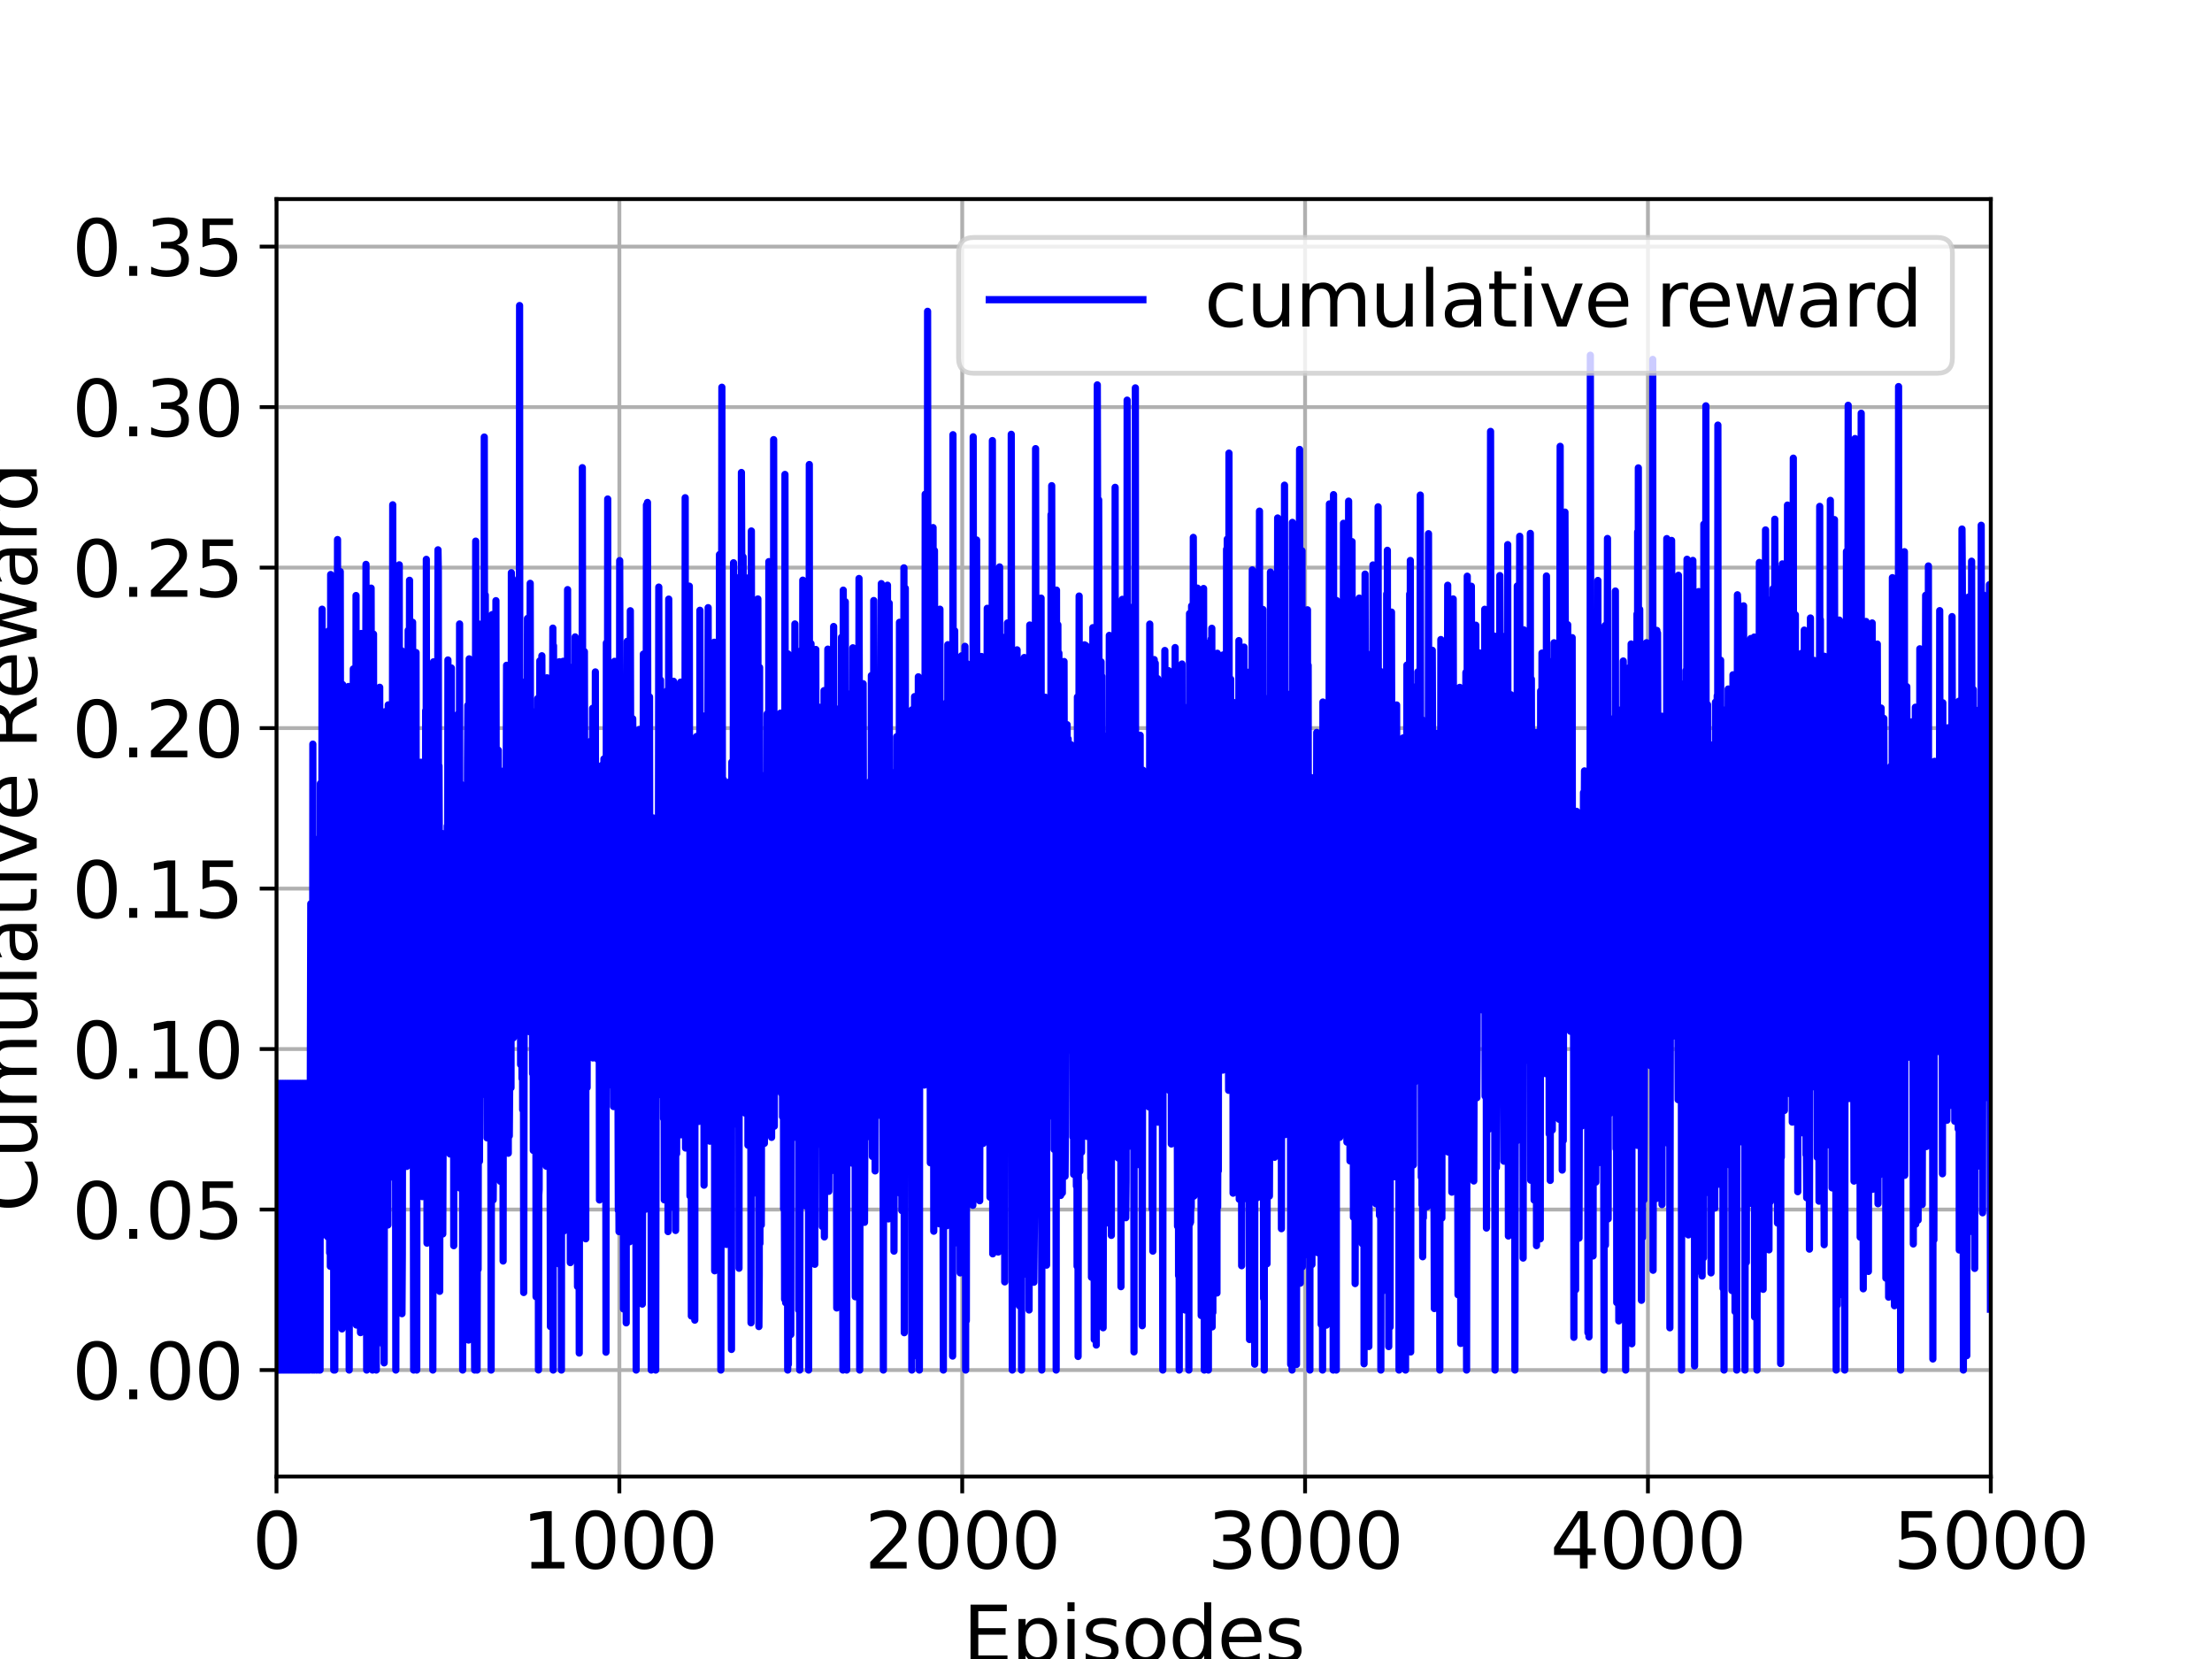 <?xml version="1.0" encoding="utf-8" standalone="no"?>
<!DOCTYPE svg PUBLIC "-//W3C//DTD SVG 1.1//EN"
  "http://www.w3.org/Graphics/SVG/1.1/DTD/svg11.dtd">
<svg xmlns:xlink="http://www.w3.org/1999/xlink" width="460.8pt" height="345.6pt" viewBox="0 0 460.8 345.6" xmlns="http://www.w3.org/2000/svg" version="1.1">
 <defs>
  <style type="text/css">*{stroke-linejoin: round; stroke-linecap: butt}</style>
 </defs>
 <g id="figure_1">
  <g id="patch_1">
   <path d="M 0 345.6 
L 460.8 345.6 
L 460.8 0 
L 0 0 
z
" style="fill: #ffffff"/>
  </g>
  <g id="axes_1">
   <g id="patch_2">
    <path d="M 57.6 307.584 
L 414.72 307.584 
L 414.72 41.472 
L 57.6 41.472 
z
" style="fill: #ffffff"/>
   </g>
   <g id="matplotlib.axis_1">
    <g id="xtick_1">
     <g id="line2d_1">
      <path d="M 57.6 307.584 
L 57.6 41.472 
" clip-path="url(#p53b67b1ef4)" style="fill: none; stroke: #b0b0b0; stroke-width: 0.8; stroke-linecap: square"/>
     </g>
     <g id="line2d_2">
      <defs>
       <path id="m4b0fe8851d" d="M 0 0 
L 0 3.5 
" style="stroke: #000000; stroke-width: 0.8"/>
      </defs>
      <g>
       <use xlink:href="#m4b0fe8851d" x="57.6" y="307.584" style="stroke: #000000; stroke-width: 0.8"/>
      </g>
     </g>
     <g id="text_1">
      <!-- 0 -->
      <g transform="translate(52.51 326.741)scale(0.16 -0.16)">
       <defs>
        <path id="DejaVuSans-30" d="M 2034 4250 
Q 1547 4250 1301 3770 
Q 1056 3291 1056 2328 
Q 1056 1369 1301 889 
Q 1547 409 2034 409 
Q 2525 409 2770 889 
Q 3016 1369 3016 2328 
Q 3016 3291 2770 3770 
Q 2525 4250 2034 4250 
z
M 2034 4750 
Q 2819 4750 3233 4129 
Q 3647 3509 3647 2328 
Q 3647 1150 3233 529 
Q 2819 -91 2034 -91 
Q 1250 -91 836 529 
Q 422 1150 422 2328 
Q 422 3509 836 4129 
Q 1250 4750 2034 4750 
z
" transform="scale(0.016)"/>
       </defs>
       <use xlink:href="#DejaVuSans-30"/>
      </g>
     </g>
    </g>
    <g id="xtick_2">
     <g id="line2d_3">
      <path d="M 129.024 307.584 
L 129.024 41.472 
" clip-path="url(#p53b67b1ef4)" style="fill: none; stroke: #b0b0b0; stroke-width: 0.8; stroke-linecap: square"/>
     </g>
     <g id="line2d_4">
      <g>
       <use xlink:href="#m4b0fe8851d" x="129.024" y="307.584" style="stroke: #000000; stroke-width: 0.8"/>
      </g>
     </g>
     <g id="text_2">
      <!-- 1000 -->
      <g transform="translate(108.664 326.741)scale(0.16 -0.16)">
       <defs>
        <path id="DejaVuSans-31" d="M 794 531 
L 1825 531 
L 1825 4091 
L 703 3866 
L 703 4441 
L 1819 4666 
L 2450 4666 
L 2450 531 
L 3481 531 
L 3481 0 
L 794 0 
L 794 531 
z
" transform="scale(0.016)"/>
       </defs>
       <use xlink:href="#DejaVuSans-31"/>
       <use xlink:href="#DejaVuSans-30" x="63.623"/>
       <use xlink:href="#DejaVuSans-30" x="127.246"/>
       <use xlink:href="#DejaVuSans-30" x="190.869"/>
      </g>
     </g>
    </g>
    <g id="xtick_3">
     <g id="line2d_5">
      <path d="M 200.448 307.584 
L 200.448 41.472 
" clip-path="url(#p53b67b1ef4)" style="fill: none; stroke: #b0b0b0; stroke-width: 0.8; stroke-linecap: square"/>
     </g>
     <g id="line2d_6">
      <g>
       <use xlink:href="#m4b0fe8851d" x="200.448" y="307.584" style="stroke: #000000; stroke-width: 0.8"/>
      </g>
     </g>
     <g id="text_3">
      <!-- 2000 -->
      <g transform="translate(180.088 326.741)scale(0.16 -0.16)">
       <defs>
        <path id="DejaVuSans-32" d="M 1228 531 
L 3431 531 
L 3431 0 
L 469 0 
L 469 531 
Q 828 903 1448 1529 
Q 2069 2156 2228 2338 
Q 2531 2678 2651 2914 
Q 2772 3150 2772 3378 
Q 2772 3750 2511 3984 
Q 2250 4219 1831 4219 
Q 1534 4219 1204 4116 
Q 875 4013 500 3803 
L 500 4441 
Q 881 4594 1212 4672 
Q 1544 4750 1819 4750 
Q 2544 4750 2975 4387 
Q 3406 4025 3406 3419 
Q 3406 3131 3298 2873 
Q 3191 2616 2906 2266 
Q 2828 2175 2409 1742 
Q 1991 1309 1228 531 
z
" transform="scale(0.016)"/>
       </defs>
       <use xlink:href="#DejaVuSans-32"/>
       <use xlink:href="#DejaVuSans-30" x="63.623"/>
       <use xlink:href="#DejaVuSans-30" x="127.246"/>
       <use xlink:href="#DejaVuSans-30" x="190.869"/>
      </g>
     </g>
    </g>
    <g id="xtick_4">
     <g id="line2d_7">
      <path d="M 271.872 307.584 
L 271.872 41.472 
" clip-path="url(#p53b67b1ef4)" style="fill: none; stroke: #b0b0b0; stroke-width: 0.8; stroke-linecap: square"/>
     </g>
     <g id="line2d_8">
      <g>
       <use xlink:href="#m4b0fe8851d" x="271.872" y="307.584" style="stroke: #000000; stroke-width: 0.8"/>
      </g>
     </g>
     <g id="text_4">
      <!-- 3000 -->
      <g transform="translate(251.512 326.741)scale(0.16 -0.16)">
       <defs>
        <path id="DejaVuSans-33" d="M 2597 2516 
Q 3050 2419 3304 2112 
Q 3559 1806 3559 1356 
Q 3559 666 3084 287 
Q 2609 -91 1734 -91 
Q 1441 -91 1130 -33 
Q 819 25 488 141 
L 488 750 
Q 750 597 1062 519 
Q 1375 441 1716 441 
Q 2309 441 2620 675 
Q 2931 909 2931 1356 
Q 2931 1769 2642 2001 
Q 2353 2234 1838 2234 
L 1294 2234 
L 1294 2753 
L 1863 2753 
Q 2328 2753 2575 2939 
Q 2822 3125 2822 3475 
Q 2822 3834 2567 4026 
Q 2313 4219 1838 4219 
Q 1578 4219 1281 4162 
Q 984 4106 628 3988 
L 628 4550 
Q 988 4650 1302 4700 
Q 1616 4750 1894 4750 
Q 2613 4750 3031 4423 
Q 3450 4097 3450 3541 
Q 3450 3153 3228 2886 
Q 3006 2619 2597 2516 
z
" transform="scale(0.016)"/>
       </defs>
       <use xlink:href="#DejaVuSans-33"/>
       <use xlink:href="#DejaVuSans-30" x="63.623"/>
       <use xlink:href="#DejaVuSans-30" x="127.246"/>
       <use xlink:href="#DejaVuSans-30" x="190.869"/>
      </g>
     </g>
    </g>
    <g id="xtick_5">
     <g id="line2d_9">
      <path d="M 343.296 307.584 
L 343.296 41.472 
" clip-path="url(#p53b67b1ef4)" style="fill: none; stroke: #b0b0b0; stroke-width: 0.8; stroke-linecap: square"/>
     </g>
     <g id="line2d_10">
      <g>
       <use xlink:href="#m4b0fe8851d" x="343.296" y="307.584" style="stroke: #000000; stroke-width: 0.8"/>
      </g>
     </g>
     <g id="text_5">
      <!-- 4000 -->
      <g transform="translate(322.936 326.741)scale(0.16 -0.16)">
       <defs>
        <path id="DejaVuSans-34" d="M 2419 4116 
L 825 1625 
L 2419 1625 
L 2419 4116 
z
M 2253 4666 
L 3047 4666 
L 3047 1625 
L 3713 1625 
L 3713 1100 
L 3047 1100 
L 3047 0 
L 2419 0 
L 2419 1100 
L 313 1100 
L 313 1709 
L 2253 4666 
z
" transform="scale(0.016)"/>
       </defs>
       <use xlink:href="#DejaVuSans-34"/>
       <use xlink:href="#DejaVuSans-30" x="63.623"/>
       <use xlink:href="#DejaVuSans-30" x="127.246"/>
       <use xlink:href="#DejaVuSans-30" x="190.869"/>
      </g>
     </g>
    </g>
    <g id="xtick_6">
     <g id="line2d_11">
      <path d="M 414.72 307.584 
L 414.72 41.472 
" clip-path="url(#p53b67b1ef4)" style="fill: none; stroke: #b0b0b0; stroke-width: 0.8; stroke-linecap: square"/>
     </g>
     <g id="line2d_12">
      <g>
       <use xlink:href="#m4b0fe8851d" x="414.72" y="307.584" style="stroke: #000000; stroke-width: 0.8"/>
      </g>
     </g>
     <g id="text_6">
      <!-- 5000 -->
      <g transform="translate(394.36 326.741)scale(0.16 -0.16)">
       <defs>
        <path id="DejaVuSans-35" d="M 691 4666 
L 3169 4666 
L 3169 4134 
L 1269 4134 
L 1269 2991 
Q 1406 3038 1543 3061 
Q 1681 3084 1819 3084 
Q 2600 3084 3056 2656 
Q 3513 2228 3513 1497 
Q 3513 744 3044 326 
Q 2575 -91 1722 -91 
Q 1428 -91 1123 -41 
Q 819 9 494 109 
L 494 744 
Q 775 591 1075 516 
Q 1375 441 1709 441 
Q 2250 441 2565 725 
Q 2881 1009 2881 1497 
Q 2881 1984 2565 2268 
Q 2250 2553 1709 2553 
Q 1456 2553 1204 2497 
Q 953 2441 691 2322 
L 691 4666 
z
" transform="scale(0.016)"/>
       </defs>
       <use xlink:href="#DejaVuSans-35"/>
       <use xlink:href="#DejaVuSans-30" x="63.623"/>
       <use xlink:href="#DejaVuSans-30" x="127.246"/>
       <use xlink:href="#DejaVuSans-30" x="190.869"/>
      </g>
     </g>
    </g>
    <g id="text_7">
     <!-- Episodes -->
     <g transform="translate(200.572 346.226)scale(0.16 -0.16)">
      <defs>
       <path id="DejaVuSans-45" d="M 628 4666 
L 3578 4666 
L 3578 4134 
L 1259 4134 
L 1259 2753 
L 3481 2753 
L 3481 2222 
L 1259 2222 
L 1259 531 
L 3634 531 
L 3634 0 
L 628 0 
L 628 4666 
z
" transform="scale(0.016)"/>
       <path id="DejaVuSans-70" d="M 1159 525 
L 1159 -1331 
L 581 -1331 
L 581 3500 
L 1159 3500 
L 1159 2969 
Q 1341 3281 1617 3432 
Q 1894 3584 2278 3584 
Q 2916 3584 3314 3078 
Q 3713 2572 3713 1747 
Q 3713 922 3314 415 
Q 2916 -91 2278 -91 
Q 1894 -91 1617 61 
Q 1341 213 1159 525 
z
M 3116 1747 
Q 3116 2381 2855 2742 
Q 2594 3103 2138 3103 
Q 1681 3103 1420 2742 
Q 1159 2381 1159 1747 
Q 1159 1113 1420 752 
Q 1681 391 2138 391 
Q 2594 391 2855 752 
Q 3116 1113 3116 1747 
z
" transform="scale(0.016)"/>
       <path id="DejaVuSans-69" d="M 603 3500 
L 1178 3500 
L 1178 0 
L 603 0 
L 603 3500 
z
M 603 4863 
L 1178 4863 
L 1178 4134 
L 603 4134 
L 603 4863 
z
" transform="scale(0.016)"/>
       <path id="DejaVuSans-73" d="M 2834 3397 
L 2834 2853 
Q 2591 2978 2328 3040 
Q 2066 3103 1784 3103 
Q 1356 3103 1142 2972 
Q 928 2841 928 2578 
Q 928 2378 1081 2264 
Q 1234 2150 1697 2047 
L 1894 2003 
Q 2506 1872 2764 1633 
Q 3022 1394 3022 966 
Q 3022 478 2636 193 
Q 2250 -91 1575 -91 
Q 1294 -91 989 -36 
Q 684 19 347 128 
L 347 722 
Q 666 556 975 473 
Q 1284 391 1588 391 
Q 1994 391 2212 530 
Q 2431 669 2431 922 
Q 2431 1156 2273 1281 
Q 2116 1406 1581 1522 
L 1381 1569 
Q 847 1681 609 1914 
Q 372 2147 372 2553 
Q 372 3047 722 3315 
Q 1072 3584 1716 3584 
Q 2034 3584 2315 3537 
Q 2597 3491 2834 3397 
z
" transform="scale(0.016)"/>
       <path id="DejaVuSans-6f" d="M 1959 3097 
Q 1497 3097 1228 2736 
Q 959 2375 959 1747 
Q 959 1119 1226 758 
Q 1494 397 1959 397 
Q 2419 397 2687 759 
Q 2956 1122 2956 1747 
Q 2956 2369 2687 2733 
Q 2419 3097 1959 3097 
z
M 1959 3584 
Q 2709 3584 3137 3096 
Q 3566 2609 3566 1747 
Q 3566 888 3137 398 
Q 2709 -91 1959 -91 
Q 1206 -91 779 398 
Q 353 888 353 1747 
Q 353 2609 779 3096 
Q 1206 3584 1959 3584 
z
" transform="scale(0.016)"/>
       <path id="DejaVuSans-64" d="M 2906 2969 
L 2906 4863 
L 3481 4863 
L 3481 0 
L 2906 0 
L 2906 525 
Q 2725 213 2448 61 
Q 2172 -91 1784 -91 
Q 1150 -91 751 415 
Q 353 922 353 1747 
Q 353 2572 751 3078 
Q 1150 3584 1784 3584 
Q 2172 3584 2448 3432 
Q 2725 3281 2906 2969 
z
M 947 1747 
Q 947 1113 1208 752 
Q 1469 391 1925 391 
Q 2381 391 2643 752 
Q 2906 1113 2906 1747 
Q 2906 2381 2643 2742 
Q 2381 3103 1925 3103 
Q 1469 3103 1208 2742 
Q 947 2381 947 1747 
z
" transform="scale(0.016)"/>
       <path id="DejaVuSans-65" d="M 3597 1894 
L 3597 1613 
L 953 1613 
Q 991 1019 1311 708 
Q 1631 397 2203 397 
Q 2534 397 2845 478 
Q 3156 559 3463 722 
L 3463 178 
Q 3153 47 2828 -22 
Q 2503 -91 2169 -91 
Q 1331 -91 842 396 
Q 353 884 353 1716 
Q 353 2575 817 3079 
Q 1281 3584 2069 3584 
Q 2775 3584 3186 3129 
Q 3597 2675 3597 1894 
z
M 3022 2063 
Q 3016 2534 2758 2815 
Q 2500 3097 2075 3097 
Q 1594 3097 1305 2825 
Q 1016 2553 972 2059 
L 3022 2063 
z
" transform="scale(0.016)"/>
      </defs>
      <use xlink:href="#DejaVuSans-45"/>
      <use xlink:href="#DejaVuSans-70" x="63.184"/>
      <use xlink:href="#DejaVuSans-69" x="126.66"/>
      <use xlink:href="#DejaVuSans-73" x="154.443"/>
      <use xlink:href="#DejaVuSans-6f" x="206.543"/>
      <use xlink:href="#DejaVuSans-64" x="267.725"/>
      <use xlink:href="#DejaVuSans-65" x="331.201"/>
      <use xlink:href="#DejaVuSans-73" x="392.725"/>
     </g>
    </g>
   </g>
   <g id="matplotlib.axis_2">
    <g id="ytick_1">
     <g id="line2d_13">
      <path d="M 57.6 285.408 
L 414.72 285.408 
" clip-path="url(#p53b67b1ef4)" style="fill: none; stroke: #b0b0b0; stroke-width: 0.8; stroke-linecap: square"/>
     </g>
     <g id="line2d_14">
      <defs>
       <path id="m523ae6cd35" d="M 0 0 
L -3.5 0 
" style="stroke: #000000; stroke-width: 0.8"/>
      </defs>
      <g>
       <use xlink:href="#m523ae6cd35" x="57.6" y="285.408" style="stroke: #000000; stroke-width: 0.8"/>
      </g>
     </g>
     <g id="text_8">
      <!-- 0.00 -->
      <g transform="translate(14.975 291.487)scale(0.16 -0.16)">
       <defs>
        <path id="DejaVuSans-2e" d="M 684 794 
L 1344 794 
L 1344 0 
L 684 0 
L 684 794 
z
" transform="scale(0.016)"/>
       </defs>
       <use xlink:href="#DejaVuSans-30"/>
       <use xlink:href="#DejaVuSans-2e" x="63.623"/>
       <use xlink:href="#DejaVuSans-30" x="95.41"/>
       <use xlink:href="#DejaVuSans-30" x="159.033"/>
      </g>
     </g>
    </g>
    <g id="ytick_2">
     <g id="line2d_15">
      <path d="M 57.6 251.975 
L 414.72 251.975 
" clip-path="url(#p53b67b1ef4)" style="fill: none; stroke: #b0b0b0; stroke-width: 0.8; stroke-linecap: square"/>
     </g>
     <g id="line2d_16">
      <g>
       <use xlink:href="#m523ae6cd35" x="57.6" y="251.975" style="stroke: #000000; stroke-width: 0.8"/>
      </g>
     </g>
     <g id="text_9">
      <!-- 0.05 -->
      <g transform="translate(14.975 258.053)scale(0.16 -0.16)">
       <use xlink:href="#DejaVuSans-30"/>
       <use xlink:href="#DejaVuSans-2e" x="63.623"/>
       <use xlink:href="#DejaVuSans-30" x="95.41"/>
       <use xlink:href="#DejaVuSans-35" x="159.033"/>
      </g>
     </g>
    </g>
    <g id="ytick_3">
     <g id="line2d_17">
      <path d="M 57.6 218.541 
L 414.72 218.541 
" clip-path="url(#p53b67b1ef4)" style="fill: none; stroke: #b0b0b0; stroke-width: 0.8; stroke-linecap: square"/>
     </g>
     <g id="line2d_18">
      <g>
       <use xlink:href="#m523ae6cd35" x="57.6" y="218.541" style="stroke: #000000; stroke-width: 0.8"/>
      </g>
     </g>
     <g id="text_10">
      <!-- 0.10 -->
      <g transform="translate(14.975 224.62)scale(0.16 -0.16)">
       <use xlink:href="#DejaVuSans-30"/>
       <use xlink:href="#DejaVuSans-2e" x="63.623"/>
       <use xlink:href="#DejaVuSans-31" x="95.41"/>
       <use xlink:href="#DejaVuSans-30" x="159.033"/>
      </g>
     </g>
    </g>
    <g id="ytick_4">
     <g id="line2d_19">
      <path d="M 57.6 185.108 
L 414.72 185.108 
" clip-path="url(#p53b67b1ef4)" style="fill: none; stroke: #b0b0b0; stroke-width: 0.8; stroke-linecap: square"/>
     </g>
     <g id="line2d_20">
      <g>
       <use xlink:href="#m523ae6cd35" x="57.6" y="185.108" style="stroke: #000000; stroke-width: 0.8"/>
      </g>
     </g>
     <g id="text_11">
      <!-- 0.15 -->
      <g transform="translate(14.975 191.187)scale(0.16 -0.16)">
       <use xlink:href="#DejaVuSans-30"/>
       <use xlink:href="#DejaVuSans-2e" x="63.623"/>
       <use xlink:href="#DejaVuSans-31" x="95.41"/>
       <use xlink:href="#DejaVuSans-35" x="159.033"/>
      </g>
     </g>
    </g>
    <g id="ytick_5">
     <g id="line2d_21">
      <path d="M 57.6 151.675 
L 414.72 151.675 
" clip-path="url(#p53b67b1ef4)" style="fill: none; stroke: #b0b0b0; stroke-width: 0.8; stroke-linecap: square"/>
     </g>
     <g id="line2d_22">
      <g>
       <use xlink:href="#m523ae6cd35" x="57.6" y="151.675" style="stroke: #000000; stroke-width: 0.8"/>
      </g>
     </g>
     <g id="text_12">
      <!-- 0.20 -->
      <g transform="translate(14.975 157.754)scale(0.16 -0.16)">
       <use xlink:href="#DejaVuSans-30"/>
       <use xlink:href="#DejaVuSans-2e" x="63.623"/>
       <use xlink:href="#DejaVuSans-32" x="95.41"/>
       <use xlink:href="#DejaVuSans-30" x="159.033"/>
      </g>
     </g>
    </g>
    <g id="ytick_6">
     <g id="line2d_23">
      <path d="M 57.6 118.242 
L 414.72 118.242 
" clip-path="url(#p53b67b1ef4)" style="fill: none; stroke: #b0b0b0; stroke-width: 0.8; stroke-linecap: square"/>
     </g>
     <g id="line2d_24">
      <g>
       <use xlink:href="#m523ae6cd35" x="57.6" y="118.242" style="stroke: #000000; stroke-width: 0.8"/>
      </g>
     </g>
     <g id="text_13">
      <!-- 0.25 -->
      <g transform="translate(14.975 124.32)scale(0.16 -0.16)">
       <use xlink:href="#DejaVuSans-30"/>
       <use xlink:href="#DejaVuSans-2e" x="63.623"/>
       <use xlink:href="#DejaVuSans-32" x="95.41"/>
       <use xlink:href="#DejaVuSans-35" x="159.033"/>
      </g>
     </g>
    </g>
    <g id="ytick_7">
     <g id="line2d_25">
      <path d="M 57.6 84.808 
L 414.72 84.808 
" clip-path="url(#p53b67b1ef4)" style="fill: none; stroke: #b0b0b0; stroke-width: 0.8; stroke-linecap: square"/>
     </g>
     <g id="line2d_26">
      <g>
       <use xlink:href="#m523ae6cd35" x="57.6" y="84.808" style="stroke: #000000; stroke-width: 0.8"/>
      </g>
     </g>
     <g id="text_14">
      <!-- 0.30 -->
      <g transform="translate(14.975 90.887)scale(0.16 -0.16)">
       <use xlink:href="#DejaVuSans-30"/>
       <use xlink:href="#DejaVuSans-2e" x="63.623"/>
       <use xlink:href="#DejaVuSans-33" x="95.41"/>
       <use xlink:href="#DejaVuSans-30" x="159.033"/>
      </g>
     </g>
    </g>
    <g id="ytick_8">
     <g id="line2d_27">
      <path d="M 57.6 51.375 
L 414.72 51.375 
" clip-path="url(#p53b67b1ef4)" style="fill: none; stroke: #b0b0b0; stroke-width: 0.8; stroke-linecap: square"/>
     </g>
     <g id="line2d_28">
      <g>
       <use xlink:href="#m523ae6cd35" x="57.6" y="51.375" style="stroke: #000000; stroke-width: 0.8"/>
      </g>
     </g>
     <g id="text_15">
      <!-- 0.35 -->
      <g transform="translate(14.975 57.454)scale(0.16 -0.16)">
       <use xlink:href="#DejaVuSans-30"/>
       <use xlink:href="#DejaVuSans-2e" x="63.623"/>
       <use xlink:href="#DejaVuSans-33" x="95.41"/>
       <use xlink:href="#DejaVuSans-35" x="159.033"/>
      </g>
     </g>
    </g>
    <g id="text_16">
     <!-- Cumulative Reward -->
     <g transform="translate(7.647 252.524)rotate(-90)scale(0.16 -0.16)">
      <defs>
       <path id="DejaVuSans-43" d="M 4122 4306 
L 4122 3641 
Q 3803 3938 3442 4084 
Q 3081 4231 2675 4231 
Q 1875 4231 1450 3742 
Q 1025 3253 1025 2328 
Q 1025 1406 1450 917 
Q 1875 428 2675 428 
Q 3081 428 3442 575 
Q 3803 722 4122 1019 
L 4122 359 
Q 3791 134 3420 21 
Q 3050 -91 2638 -91 
Q 1578 -91 968 557 
Q 359 1206 359 2328 
Q 359 3453 968 4101 
Q 1578 4750 2638 4750 
Q 3056 4750 3426 4639 
Q 3797 4528 4122 4306 
z
" transform="scale(0.016)"/>
       <path id="DejaVuSans-75" d="M 544 1381 
L 544 3500 
L 1119 3500 
L 1119 1403 
Q 1119 906 1312 657 
Q 1506 409 1894 409 
Q 2359 409 2629 706 
Q 2900 1003 2900 1516 
L 2900 3500 
L 3475 3500 
L 3475 0 
L 2900 0 
L 2900 538 
Q 2691 219 2414 64 
Q 2138 -91 1772 -91 
Q 1169 -91 856 284 
Q 544 659 544 1381 
z
M 1991 3584 
L 1991 3584 
z
" transform="scale(0.016)"/>
       <path id="DejaVuSans-6d" d="M 3328 2828 
Q 3544 3216 3844 3400 
Q 4144 3584 4550 3584 
Q 5097 3584 5394 3201 
Q 5691 2819 5691 2113 
L 5691 0 
L 5113 0 
L 5113 2094 
Q 5113 2597 4934 2840 
Q 4756 3084 4391 3084 
Q 3944 3084 3684 2787 
Q 3425 2491 3425 1978 
L 3425 0 
L 2847 0 
L 2847 2094 
Q 2847 2600 2669 2842 
Q 2491 3084 2119 3084 
Q 1678 3084 1418 2786 
Q 1159 2488 1159 1978 
L 1159 0 
L 581 0 
L 581 3500 
L 1159 3500 
L 1159 2956 
Q 1356 3278 1631 3431 
Q 1906 3584 2284 3584 
Q 2666 3584 2933 3390 
Q 3200 3197 3328 2828 
z
" transform="scale(0.016)"/>
       <path id="DejaVuSans-6c" d="M 603 4863 
L 1178 4863 
L 1178 0 
L 603 0 
L 603 4863 
z
" transform="scale(0.016)"/>
       <path id="DejaVuSans-61" d="M 2194 1759 
Q 1497 1759 1228 1600 
Q 959 1441 959 1056 
Q 959 750 1161 570 
Q 1363 391 1709 391 
Q 2188 391 2477 730 
Q 2766 1069 2766 1631 
L 2766 1759 
L 2194 1759 
z
M 3341 1997 
L 3341 0 
L 2766 0 
L 2766 531 
Q 2569 213 2275 61 
Q 1981 -91 1556 -91 
Q 1019 -91 701 211 
Q 384 513 384 1019 
Q 384 1609 779 1909 
Q 1175 2209 1959 2209 
L 2766 2209 
L 2766 2266 
Q 2766 2663 2505 2880 
Q 2244 3097 1772 3097 
Q 1472 3097 1187 3025 
Q 903 2953 641 2809 
L 641 3341 
Q 956 3463 1253 3523 
Q 1550 3584 1831 3584 
Q 2591 3584 2966 3190 
Q 3341 2797 3341 1997 
z
" transform="scale(0.016)"/>
       <path id="DejaVuSans-74" d="M 1172 4494 
L 1172 3500 
L 2356 3500 
L 2356 3053 
L 1172 3053 
L 1172 1153 
Q 1172 725 1289 603 
Q 1406 481 1766 481 
L 2356 481 
L 2356 0 
L 1766 0 
Q 1100 0 847 248 
Q 594 497 594 1153 
L 594 3053 
L 172 3053 
L 172 3500 
L 594 3500 
L 594 4494 
L 1172 4494 
z
" transform="scale(0.016)"/>
       <path id="DejaVuSans-76" d="M 191 3500 
L 800 3500 
L 1894 563 
L 2988 3500 
L 3597 3500 
L 2284 0 
L 1503 0 
L 191 3500 
z
" transform="scale(0.016)"/>
       <path id="DejaVuSans-20" transform="scale(0.016)"/>
       <path id="DejaVuSans-52" d="M 2841 2188 
Q 3044 2119 3236 1894 
Q 3428 1669 3622 1275 
L 4263 0 
L 3584 0 
L 2988 1197 
Q 2756 1666 2539 1819 
Q 2322 1972 1947 1972 
L 1259 1972 
L 1259 0 
L 628 0 
L 628 4666 
L 2053 4666 
Q 2853 4666 3247 4331 
Q 3641 3997 3641 3322 
Q 3641 2881 3436 2590 
Q 3231 2300 2841 2188 
z
M 1259 4147 
L 1259 2491 
L 2053 2491 
Q 2509 2491 2742 2702 
Q 2975 2913 2975 3322 
Q 2975 3731 2742 3939 
Q 2509 4147 2053 4147 
L 1259 4147 
z
" transform="scale(0.016)"/>
       <path id="DejaVuSans-77" d="M 269 3500 
L 844 3500 
L 1563 769 
L 2278 3500 
L 2956 3500 
L 3675 769 
L 4391 3500 
L 4966 3500 
L 4050 0 
L 3372 0 
L 2619 2869 
L 1863 0 
L 1184 0 
L 269 3500 
z
" transform="scale(0.016)"/>
       <path id="DejaVuSans-72" d="M 2631 2963 
Q 2534 3019 2420 3045 
Q 2306 3072 2169 3072 
Q 1681 3072 1420 2755 
Q 1159 2438 1159 1844 
L 1159 0 
L 581 0 
L 581 3500 
L 1159 3500 
L 1159 2956 
Q 1341 3275 1631 3429 
Q 1922 3584 2338 3584 
Q 2397 3584 2469 3576 
Q 2541 3569 2628 3553 
L 2631 2963 
z
" transform="scale(0.016)"/>
      </defs>
      <use xlink:href="#DejaVuSans-43"/>
      <use xlink:href="#DejaVuSans-75" x="69.824"/>
      <use xlink:href="#DejaVuSans-6d" x="133.203"/>
      <use xlink:href="#DejaVuSans-75" x="230.615"/>
      <use xlink:href="#DejaVuSans-6c" x="293.994"/>
      <use xlink:href="#DejaVuSans-61" x="321.777"/>
      <use xlink:href="#DejaVuSans-74" x="383.057"/>
      <use xlink:href="#DejaVuSans-69" x="422.266"/>
      <use xlink:href="#DejaVuSans-76" x="450.049"/>
      <use xlink:href="#DejaVuSans-65" x="509.229"/>
      <use xlink:href="#DejaVuSans-20" x="570.752"/>
      <use xlink:href="#DejaVuSans-52" x="602.539"/>
      <use xlink:href="#DejaVuSans-65" x="667.521"/>
      <use xlink:href="#DejaVuSans-77" x="729.045"/>
      <use xlink:href="#DejaVuSans-61" x="810.832"/>
      <use xlink:href="#DejaVuSans-72" x="872.111"/>
      <use xlink:href="#DejaVuSans-64" x="911.475"/>
     </g>
    </g>
   </g>
   <g id="line2d_29">
    <path d="M 57.6 285.408 
L 57.671 270.436 
L 57.743 225.678 
L 57.814 240.65 
L 57.886 285.408 
L 57.957 270.436 
L 58.029 225.678 
L 58.1 240.65 
L 58.171 285.408 
L 58.243 270.436 
L 58.314 225.678 
L 58.386 240.65 
L 58.457 285.408 
L 58.529 270.436 
L 58.6 225.678 
L 58.671 240.65 
L 58.743 285.408 
L 58.814 270.436 
L 58.886 225.678 
L 58.957 240.65 
L 59.028 285.408 
L 59.1 270.436 
L 59.171 225.678 
L 59.243 240.65 
L 59.314 285.408 
L 59.386 270.436 
L 59.457 225.678 
L 59.528 240.65 
L 59.6 285.408 
L 59.671 270.436 
L 59.743 225.678 
L 59.814 240.65 
L 59.886 285.408 
L 59.957 270.436 
L 60.028 225.678 
L 60.1 240.65 
L 60.171 285.408 
L 60.243 270.436 
L 60.314 225.678 
L 60.386 240.65 
L 60.457 285.408 
L 60.528 270.436 
L 60.6 225.678 
L 60.671 240.65 
L 60.743 285.408 
L 60.814 270.436 
L 60.886 225.678 
L 60.957 240.65 
L 61.028 285.408 
L 61.1 270.436 
L 61.171 225.678 
L 61.243 240.65 
L 61.314 285.408 
L 61.385 270.436 
L 61.457 225.678 
L 61.528 240.65 
L 61.6 285.408 
L 61.671 270.436 
L 61.743 225.678 
L 61.814 240.65 
L 61.885 285.408 
L 61.957 270.436 
L 62.028 225.678 
L 62.1 240.65 
L 62.171 285.408 
L 62.243 270.436 
L 62.314 225.678 
L 62.385 240.65 
L 62.457 285.408 
L 62.528 270.436 
L 62.6 225.678 
L 62.671 240.65 
L 62.743 285.408 
L 62.814 270.436 
L 62.885 225.678 
L 62.957 240.65 
L 63.028 285.408 
L 63.1 270.436 
L 63.171 225.678 
L 63.242 240.65 
L 63.314 285.408 
L 63.385 270.436 
L 63.457 225.678 
L 63.528 240.65 
L 63.6 285.408 
L 63.671 270.436 
L 63.742 225.678 
L 63.814 240.65 
L 63.885 285.408 
L 63.957 270.436 
L 64.028 225.678 
L 64.1 240.65 
L 64.171 285.408 
L 64.242 270.436 
L 64.314 225.678 
L 64.385 240.65 
L 64.457 285.408 
L 64.528 270.436 
L 64.742 188.257 
L 65.028 285.408 
L 65.1 278.325 
L 65.171 155.016 
L 65.242 264.325 
L 65.314 249.263 
L 65.457 285.408 
L 65.528 220.216 
L 65.599 283.635 
L 65.742 183.214 
L 65.814 201.579 
L 65.885 187.03 
L 65.957 285.408 
L 66.028 249.496 
L 66.099 243.576 
L 66.171 257.542 
L 66.242 216.767 
L 66.314 265.634 
L 66.385 174.745 
L 66.457 285.408 
L 66.528 183.215 
L 66.671 285.408 
L 66.742 163.224 
L 66.814 164.029 
L 66.885 228.53 
L 66.957 207.198 
L 67.028 196.932 
L 67.099 126.909 
L 67.171 253.165 
L 67.242 205.932 
L 67.314 257.229 
L 67.385 147.603 
L 67.457 172.95 
L 67.528 173.256 
L 67.671 210.647 
L 67.742 168.57 
L 67.814 177.889 
L 68.028 232.387 
L 68.099 230.495 
L 68.171 238.098 
L 68.242 257.634 
L 68.314 217.81 
L 68.385 253.206 
L 68.456 131.437 
L 68.528 231.576 
L 68.599 165.824 
L 68.671 260.996 
L 68.742 171.738 
L 68.814 263.799 
L 68.885 119.682 
L 68.956 235.348 
L 69.028 203.961 
L 69.099 176.216 
L 69.242 249.291 
L 69.314 197.317 
L 69.385 248.432 
L 69.456 160.841 
L 69.528 285.408 
L 69.599 259.514 
L 69.671 188.528 
L 69.742 285.408 
L 69.814 251.295 
L 69.885 182.43 
L 69.956 238.397 
L 70.028 229.087 
L 70.099 193.584 
L 70.171 233.162 
L 70.242 208.983 
L 70.313 112.4 
L 70.385 221.367 
L 70.456 140.27 
L 70.528 225.445 
L 70.599 179.102 
L 70.671 194.355 
L 70.742 269.671 
L 70.813 237.606 
L 70.885 119.065 
L 71.028 225.343 
L 71.099 218.473 
L 71.171 177.838 
L 71.242 276.839 
L 71.313 247.966 
L 71.385 142.611 
L 71.456 164.248 
L 71.528 179.827 
L 71.599 254.771 
L 71.671 250.139 
L 71.742 182.53 
L 71.813 262.273 
L 71.956 165.954 
L 72.028 222.081 
L 72.099 169.558 
L 72.17 183.102 
L 72.242 236.631 
L 72.313 201.949 
L 72.385 267.696 
L 72.456 209.648 
L 72.528 263.249 
L 72.599 143.004 
L 72.742 285.408 
L 72.956 152.218 
L 73.028 227.313 
L 73.099 154.176 
L 73.17 156.838 
L 73.242 200.289 
L 73.313 198.241 
L 73.385 213.86 
L 73.528 188.628 
L 73.599 139.352 
L 73.813 237.765 
L 74.028 175.933 
L 74.099 252.489 
L 74.17 124.056 
L 74.242 276.025 
L 74.313 213.094 
L 74.385 160.527 
L 74.456 256.35 
L 74.599 176.843 
L 74.67 174.997 
L 74.742 256.101 
L 74.813 161.041 
L 74.885 179.884 
L 75.099 277.61 
L 75.242 131.964 
L 75.456 234.308 
L 75.527 208.413 
L 75.742 239.285 
L 75.813 185.124 
L 75.885 196.095 
L 75.956 269.075 
L 76.242 117.568 
L 76.313 146.426 
L 76.385 285.408 
L 76.527 152.718 
L 76.67 224.417 
L 76.742 171.553 
L 76.813 270.327 
L 76.884 235.385 
L 76.956 224.7 
L 77.027 144.6 
L 77.099 247.003 
L 77.17 194.618 
L 77.242 194.566 
L 77.313 122.517 
L 77.599 285.408 
L 77.742 239.102 
L 77.813 132.089 
L 77.884 233.159 
L 77.956 198.572 
L 78.027 266.099 
L 78.099 175.701 
L 78.17 217.857 
L 78.242 257.651 
L 78.313 216.978 
L 78.384 285.408 
L 78.456 186.723 
L 78.527 210.551 
L 78.599 183.632 
L 78.742 211.377 
L 78.813 209.183 
L 78.884 237.901 
L 78.956 143.991 
L 79.027 219.412 
L 79.099 143.171 
L 79.17 185.545 
L 79.241 150.991 
L 79.384 240.401 
L 79.456 211.568 
L 79.527 175.054 
L 79.599 187.549 
L 79.67 222.914 
L 79.741 211.195 
L 79.813 203.723 
L 79.884 280.181 
L 79.956 203.653 
L 80.027 283.912 
L 80.17 148.268 
L 80.241 191.907 
L 80.313 171.803 
L 80.456 211.566 
L 80.599 202.49 
L 80.67 175.317 
L 80.813 255.185 
L 80.884 146.833 
L 80.956 209.041 
L 81.027 172.065 
L 81.098 186.481 
L 81.17 206.666 
L 81.241 179.18 
L 81.313 222.621 
L 81.384 149.817 
L 81.527 245.193 
L 81.598 209.273 
L 81.67 234.453 
L 81.813 105.156 
L 81.884 169.655 
L 81.956 241.222 
L 82.027 224.344 
L 82.17 148.342 
L 82.241 201.704 
L 82.313 160.912 
L 82.456 285.408 
L 82.67 156.827 
L 82.741 240.714 
L 82.813 234.318 
L 82.956 260.77 
L 83.027 251.407 
L 83.098 272.207 
L 83.17 117.66 
L 83.241 205.699 
L 83.313 173.836 
L 83.384 163.987 
L 83.455 179.017 
L 83.527 164.737 
L 83.598 176.617 
L 83.67 135.556 
L 83.741 273.67 
L 83.813 261.234 
L 83.955 150.98 
L 84.027 170.165 
L 84.098 197.303 
L 84.17 181.06 
L 84.384 228.188 
L 84.455 214.222 
L 84.527 219.494 
L 84.598 188.299 
L 84.741 242.987 
L 84.884 206.23 
L 84.955 196.069 
L 85.027 131.316 
L 85.098 209.839 
L 85.17 183.575 
L 85.241 173.58 
L 85.313 120.882 
L 85.384 237.097 
L 85.455 150.307 
L 85.527 154.317 
L 85.598 232.155 
L 85.67 134.338 
L 85.741 239.891 
L 85.812 188.509 
L 85.955 129.62 
L 86.17 285.408 
L 86.241 173.933 
L 86.312 194.047 
L 86.384 205.758 
L 86.455 249.397 
L 86.527 231.265 
L 86.67 135.933 
L 86.812 285.408 
L 86.884 217.035 
L 86.955 246.808 
L 87.027 213.724 
L 87.098 225.218 
L 87.17 231.005 
L 87.241 217.127 
L 87.384 165.666 
L 87.455 197.919 
L 87.67 158.788 
L 87.812 248.685 
L 87.884 201.612 
L 87.955 249.274 
L 88.027 172.578 
L 88.098 229.594 
L 88.241 162.172 
L 88.384 194.754 
L 88.455 183.793 
L 88.598 224.194 
L 88.669 148.041 
L 88.741 228.264 
L 88.812 116.518 
L 88.955 258.977 
L 89.098 183.182 
L 89.241 190.493 
L 89.384 144.111 
L 89.598 258.706 
L 89.669 139.096 
L 89.741 170.228 
L 89.812 230.875 
L 89.955 168.602 
L 90.026 246.774 
L 90.098 187.33 
L 90.169 285.408 
L 90.312 137.866 
L 90.455 257.475 
L 90.526 174.081 
L 90.598 193.011 
L 90.669 187.842 
L 90.741 247.554 
L 90.812 156.928 
L 91.026 242.168 
L 91.241 114.535 
L 91.312 119.045 
L 91.384 221.629 
L 91.455 159.551 
L 91.526 177.785 
L 91.598 269.007 
L 91.741 175.804 
L 91.812 187.627 
L 91.884 178.208 
L 91.955 215.194 
L 92.026 173.598 
L 92.098 192.385 
L 92.169 184.342 
L 92.241 257.06 
L 92.312 235.898 
L 92.383 195.958 
L 92.455 233.087 
L 92.526 220.614 
L 92.598 219.406 
L 92.669 185.835 
L 92.741 213.49 
L 92.812 199.689 
L 92.883 202.218 
L 92.955 179.971 
L 93.098 210.852 
L 93.169 172.062 
L 93.241 196.884 
L 93.312 137.481 
L 93.526 235.054 
L 93.669 147.874 
L 93.741 240.397 
L 93.812 183.045 
L 93.883 227.588 
L 93.955 208.429 
L 94.026 139.141 
L 94.098 226.806 
L 94.169 195.149 
L 94.241 178.097 
L 94.312 203.763 
L 94.383 179.622 
L 94.455 186.084 
L 94.526 259.501 
L 94.669 151.615 
L 94.74 214.225 
L 94.812 187.267 
L 94.883 234.697 
L 94.955 155.278 
L 95.026 173.631 
L 95.098 172.062 
L 95.169 209.229 
L 95.24 167.247 
L 95.312 178.371 
L 95.383 173.576 
L 95.455 148.746 
L 95.526 233.426 
L 95.598 195.279 
L 95.669 215.454 
L 95.74 129.979 
L 95.812 247.505 
L 95.955 163.258 
L 96.169 235.893 
L 96.24 227.175 
L 96.312 192.438 
L 96.383 285.408 
L 96.455 187.381 
L 96.526 219.58 
L 96.598 210.773 
L 96.669 239.604 
L 96.74 214.635 
L 96.812 230.234 
L 97.026 184.512 
L 97.097 178.881 
L 97.169 274.648 
L 97.383 158.97 
L 97.455 146.929 
L 97.526 159.171 
L 97.597 279.165 
L 97.669 218.062 
L 97.74 137.248 
L 97.812 200.035 
L 97.883 139.654 
L 97.955 215.406 
L 98.026 149.87 
L 98.24 236.78 
L 98.455 193.485 
L 98.526 209.286 
L 98.597 146.373 
L 98.812 271.89 
L 98.883 285.408 
L 99.097 112.725 
L 99.24 245.54 
L 99.312 236.999 
L 99.383 285.408 
L 99.526 217.309 
L 99.597 264.43 
L 99.812 130.004 
L 99.883 241.924 
L 99.954 204.785 
L 100.026 228.349 
L 100.097 225.017 
L 100.169 179.852 
L 100.24 188.344 
L 100.312 199.204 
L 100.383 139.321 
L 100.526 224.362 
L 100.597 180.153 
L 100.669 220.474 
L 100.74 144.301 
L 100.812 222.6 
L 100.883 91.04 
L 101.026 218.709 
L 101.097 123.95 
L 101.169 201.991 
L 101.24 170.506 
L 101.311 216.98 
L 101.383 197.691 
L 101.454 237.041 
L 101.526 136.604 
L 101.597 189.969 
L 101.669 149.319 
L 101.74 211.039 
L 101.811 138.039 
L 101.883 211.109 
L 101.954 185.082 
L 102.24 227.485 
L 102.311 285.408 
L 102.526 128.026 
L 102.74 249.968 
L 102.811 240.603 
L 103.026 167.832 
L 103.097 162.885 
L 103.169 165.7 
L 103.24 220.577 
L 103.311 125.129 
L 103.383 174.137 
L 103.454 187.827 
L 103.526 161.633 
L 103.597 244.206 
L 103.668 208.455 
L 103.811 156.278 
L 103.954 244.024 
L 104.026 210.465 
L 104.097 210.732 
L 104.168 199.38 
L 104.24 246.099 
L 104.311 169.802 
L 104.383 199.188 
L 104.454 226.292 
L 104.526 160.655 
L 104.597 197.041 
L 104.668 200.667 
L 104.74 169.402 
L 104.811 262.692 
L 104.883 163.409 
L 104.954 237.637 
L 105.026 210.911 
L 105.097 208.006 
L 105.168 161.893 
L 105.311 209.71 
L 105.526 138.593 
L 105.668 230.204 
L 105.811 180.473 
L 105.883 240.24 
L 105.954 182.365 
L 106.025 209.566 
L 106.097 236.635 
L 106.168 226.885 
L 106.311 170.747 
L 106.454 226.605 
L 106.525 119.303 
L 106.597 124.117 
L 106.74 197.059 
L 106.811 179.298 
L 106.883 152.934 
L 106.954 216.2 
L 107.025 211.563 
L 107.097 215.843 
L 107.24 182.76 
L 107.311 189.442 
L 107.383 214.786 
L 107.454 172.449 
L 107.525 203.405 
L 107.597 188.674 
L 107.668 195.476 
L 107.74 189.166 
L 107.811 154.713 
L 107.882 159.009 
L 107.954 193.976 
L 108.025 120.523 
L 108.168 184.905 
L 108.24 63.648 
L 108.311 208.368 
L 108.382 185.797 
L 108.454 221.771 
L 108.525 181.897 
L 108.597 184.791 
L 108.668 171.156 
L 108.74 224.663 
L 108.811 187.786 
L 108.882 231.168 
L 108.954 221.081 
L 109.025 202.56 
L 109.097 269.253 
L 109.311 142.065 
L 109.382 202.887 
L 109.454 201.887 
L 109.525 201.424 
L 109.668 150.081 
L 109.74 204.846 
L 109.882 128.835 
L 110.025 191.277 
L 110.097 136.098 
L 110.239 214.902 
L 110.454 121.516 
L 110.597 202.772 
L 110.668 205.028 
L 110.811 160.202 
L 110.954 223.668 
L 111.025 167.344 
L 111.097 239.661 
L 111.239 151.648 
L 111.311 148.305 
L 111.525 204.378 
L 111.597 163.247 
L 111.668 270.137 
L 111.739 187.693 
L 111.811 192.639 
L 111.882 205.552 
L 111.954 191.406 
L 112.025 145.507 
L 112.097 173.89 
L 112.168 285.391 
L 112.239 248.937 
L 112.311 247.789 
L 112.454 137.663 
L 112.596 151.655 
L 112.668 194.929 
L 112.739 168.634 
L 112.811 199.552 
L 112.882 136.604 
L 112.954 165.235 
L 113.168 242.084 
L 113.382 165.07 
L 113.525 194.836 
L 113.596 147.12 
L 113.668 222.774 
L 113.739 161.312 
L 113.811 242.944 
L 113.954 141.196 
L 114.025 227.612 
L 114.096 145.691 
L 114.168 239.403 
L 114.239 226.313 
L 114.311 239.609 
L 114.382 222.507 
L 114.454 172.961 
L 114.668 276.351 
L 114.811 181.592 
L 114.882 222.209 
L 115.168 130.847 
L 115.239 285.408 
L 115.311 134.521 
L 115.382 262.364 
L 115.525 170.709 
L 115.596 226.559 
L 115.811 171.26 
L 115.882 173.132 
L 115.953 178.305 
L 116.025 151.417 
L 116.096 236.041 
L 116.168 202.352 
L 116.311 171.376 
L 116.453 263.306 
L 116.525 137.846 
L 116.596 157.505 
L 116.81 223.286 
L 116.882 207.061 
L 116.953 285.408 
L 117.025 188.616 
L 117.096 240.877 
L 117.31 137.753 
L 117.382 166.577 
L 117.453 256.449 
L 117.525 171.026 
L 117.596 199.575 
L 117.668 154.428 
L 117.739 222.19 
L 117.81 201.403 
L 117.882 157.627 
L 117.953 186.062 
L 118.025 142.406 
L 118.168 214.141 
L 118.239 122.824 
L 118.31 177.662 
L 118.382 167.689 
L 118.525 255.307 
L 118.668 176.804 
L 118.81 263.032 
L 119.096 139.018 
L 119.167 207.485 
L 119.239 191.994 
L 119.31 188.496 
L 119.382 189.761 
L 119.453 149.745 
L 119.596 249.784 
L 119.667 176.083 
L 119.739 233.858 
L 119.81 132.674 
L 119.882 186.303 
L 119.953 210.598 
L 120.096 176.446 
L 120.167 192.708 
L 120.31 268.008 
L 120.382 174.402 
L 120.453 201.738 
L 120.525 191.488 
L 120.596 211.355 
L 120.667 281.869 
L 120.81 184.764 
L 120.882 204.308 
L 121.025 143.898 
L 121.167 223.054 
L 121.239 204.526 
L 121.31 97.423 
L 121.453 206.881 
L 121.524 232.44 
L 121.739 135.735 
L 122.024 258.066 
L 122.096 161.86 
L 122.167 187.78 
L 122.239 184.997 
L 122.31 226.558 
L 122.382 179.451 
L 122.453 203.932 
L 122.596 189.905 
L 122.667 199.774 
L 122.739 155.857 
L 122.81 199.378 
L 122.882 179.01 
L 122.953 186.054 
L 123.024 205.387 
L 123.096 154.366 
L 123.167 210.886 
L 123.239 183.176 
L 123.31 174.748 
L 123.382 218.694 
L 123.453 147.549 
L 123.524 220.393 
L 123.596 183.022 
L 123.667 175.21 
L 123.739 216.152 
L 123.81 198.928 
L 123.881 173.686 
L 123.953 197.444 
L 124.024 139.973 
L 124.096 212.842 
L 124.167 171.159 
L 124.381 208.06 
L 124.453 220.623 
L 124.596 210.333 
L 124.667 212.219 
L 124.739 179.112 
L 124.81 197.905 
L 124.881 249.975 
L 124.953 170.045 
L 125.024 199.78 
L 125.096 187.681 
L 125.167 231.63 
L 125.239 210.961 
L 125.31 232.19 
L 125.381 159.427 
L 125.453 225.716 
L 125.596 162.146 
L 125.738 202.724 
L 125.81 158.092 
L 125.953 243.117 
L 126.024 193.841 
L 126.096 204.29 
L 126.167 201.557 
L 126.238 281.689 
L 126.31 133.941 
L 126.381 159.593 
L 126.453 159.635 
L 126.524 201.57 
L 126.596 103.949 
L 126.667 221.858 
L 126.738 188.714 
L 126.81 221.996 
L 126.881 209.63 
L 126.953 189.031 
L 127.024 190.788 
L 127.096 218.359 
L 127.238 147.413 
L 127.31 222.455 
L 127.453 159.098 
L 127.596 226.241 
L 127.738 207.701 
L 127.81 230.515 
L 128.024 137.763 
L 128.095 201.091 
L 128.167 161.164 
L 128.238 210.124 
L 128.31 183.001 
L 128.381 207.204 
L 128.524 151.879 
L 128.81 252.154 
L 128.881 241.253 
L 128.953 256.576 
L 129.095 116.779 
L 129.31 207.752 
L 129.381 224.968 
L 129.453 215.935 
L 129.595 201.763 
L 129.738 237.692 
L 129.81 180.48 
L 129.881 272.689 
L 130.024 186.944 
L 130.095 167.192 
L 130.167 178.074 
L 130.238 174.285 
L 130.381 150.649 
L 130.452 275.579 
L 130.524 158.237 
L 130.595 165.177 
L 130.667 133.591 
L 130.881 233.855 
L 130.952 201.152 
L 131.024 257.838 
L 131.095 240.647 
L 131.167 258.68 
L 131.31 127.23 
L 131.452 187.132 
L 131.524 190.935 
L 131.667 175.412 
L 131.738 180.07 
L 131.81 149.727 
L 131.881 158.762 
L 131.952 248.483 
L 132.024 190.993 
L 132.095 252.514 
L 132.167 170.56 
L 132.238 201.582 
L 132.452 242.363 
L 132.524 285.408 
L 132.595 170.865 
L 132.667 234.593 
L 132.809 158.844 
L 132.881 203.022 
L 132.952 170.581 
L 133.024 176.137 
L 133.095 191.45 
L 133.167 151.959 
L 133.238 182.543 
L 133.309 158.197 
L 133.381 172.066 
L 133.452 156.38 
L 133.524 184.789 
L 133.595 183.84 
L 133.667 167.537 
L 133.738 178.211 
L 133.809 271.671 
L 133.881 238.293 
L 134.024 136.262 
L 134.095 246.058 
L 134.167 191.6 
L 134.238 168.488 
L 134.309 233.952 
L 134.381 190.745 
L 134.524 251.893 
L 134.666 105.191 
L 134.809 219.852 
L 134.881 104.663 
L 134.952 157.38 
L 135.238 247.513 
L 135.309 145.165 
L 135.381 200.467 
L 135.452 229.589 
L 135.595 172.509 
L 135.666 285.408 
L 135.809 187.227 
L 135.881 171.406 
L 135.952 229.701 
L 136.024 170.371 
L 136.095 218.023 
L 136.166 202.285 
L 136.309 178.283 
L 136.452 211.438 
L 136.524 173.354 
L 136.595 285.408 
L 136.738 195.47 
L 136.809 192.276 
L 136.881 220.415 
L 137.023 180.919 
L 137.095 228.1 
L 137.238 122.301 
L 137.381 192.271 
L 137.452 192.319 
L 137.595 141.653 
L 137.666 155.254 
L 137.738 212.039 
L 137.952 157.711 
L 138.023 148.082 
L 138.238 233.049 
L 138.309 201.088 
L 138.381 249.953 
L 138.452 215.233 
L 138.523 239.612 
L 138.595 166.461 
L 138.666 186.004 
L 138.738 196.509 
L 138.809 192.391 
L 139.023 143.851 
L 139.166 256.566 
L 139.309 124.803 
L 139.38 148.562 
L 139.452 227.803 
L 139.523 191.607 
L 139.595 224.126 
L 139.666 172.543 
L 139.738 203.658 
L 139.809 159.914 
L 139.88 174.531 
L 139.952 251.456 
L 140.023 205.342 
L 140.095 211.845 
L 140.166 195.94 
L 140.238 232.782 
L 140.309 141.923 
L 140.38 160.154 
L 140.452 215.524 
L 140.523 213.144 
L 140.666 176.316 
L 140.738 256.328 
L 140.88 173.463 
L 140.952 240.356 
L 141.023 216.92 
L 141.166 194.943 
L 141.238 226.688 
L 141.309 173.61 
L 141.38 194.395 
L 141.452 192.987 
L 141.523 143.711 
L 141.595 145.58 
L 141.737 236.404 
L 141.809 142.092 
L 141.88 236.39 
L 141.952 189.066 
L 142.023 194.781 
L 142.095 153.035 
L 142.166 172.211 
L 142.38 228.739 
L 142.452 166.91 
L 142.523 188.034 
L 142.666 211.427 
L 142.737 103.681 
L 142.809 239.156 
L 142.88 142.69 
L 142.952 183.222 
L 143.023 156.229 
L 143.095 175.272 
L 143.166 226.463 
L 143.237 203.973 
L 143.309 155.612 
L 143.38 157.59 
L 143.452 162.357 
L 143.523 212.661 
L 143.594 122.105 
L 143.737 249.136 
L 143.809 196.047 
L 143.88 214.869 
L 143.952 179.892 
L 144.023 274.147 
L 144.094 199.887 
L 144.166 225.576 
L 144.237 198.448 
L 144.309 199.884 
L 144.38 200.749 
L 144.452 244.53 
L 144.523 156.61 
L 144.594 264.548 
L 144.666 159.232 
L 144.737 275.01 
L 144.809 156.132 
L 144.88 159.91 
L 144.952 209.003 
L 145.094 153.428 
L 145.309 218.356 
L 145.452 177.638 
L 145.523 182.487 
L 145.594 233.61 
L 145.666 171.494 
L 145.737 223.081 
L 145.809 127.13 
L 145.951 217.71 
L 146.023 190.466 
L 146.094 224.861 
L 146.166 188.952 
L 146.237 208.924 
L 146.38 160.903 
L 146.451 204.153 
L 146.523 162.492 
L 146.594 172.856 
L 146.666 246.897 
L 146.737 149.158 
L 146.809 193.439 
L 146.88 162.127 
L 147.023 194.477 
L 147.094 168.336 
L 147.166 197.215 
L 147.237 180.558 
L 147.309 234.566 
L 147.523 126.583 
L 147.594 206.492 
L 147.666 176.941 
L 147.737 150.657 
L 147.88 237.731 
L 147.951 176.309 
L 148.023 196.72 
L 148.094 213.336 
L 148.166 206.854 
L 148.38 173.821 
L 148.523 199.481 
L 148.594 140.663 
L 148.666 217.175 
L 148.808 133.785 
L 148.88 264.73 
L 148.951 151.463 
L 149.023 239.061 
L 149.094 192.627 
L 149.237 158.968 
L 149.38 208.589 
L 149.594 186.608 
L 149.666 209.787 
L 149.737 147.317 
L 149.808 199.146 
L 149.88 115.519 
L 149.951 128.005 
L 150.166 285.408 
L 150.38 80.669 
L 150.594 243.417 
L 150.737 162.457 
L 150.88 200.664 
L 150.951 198.332 
L 151.023 255.76 
L 151.094 183.773 
L 151.165 201.793 
L 151.237 198.951 
L 151.308 259.24 
L 151.38 177.099 
L 151.451 181.109 
L 151.523 198.367 
L 151.594 178.842 
L 151.665 180.049 
L 151.737 198.287 
L 151.951 169.814 
L 152.023 177.348 
L 152.094 162.782 
L 152.165 232.583 
L 152.237 168.834 
L 152.38 281.112 
L 152.451 158.748 
L 152.522 219.365 
L 152.594 208.494 
L 152.665 229.192 
L 152.808 117.232 
L 152.951 198.98 
L 153.022 217.77 
L 153.094 120.146 
L 153.237 212.225 
L 153.308 159.521 
L 153.38 173.557 
L 153.522 160.653 
L 153.594 197.466 
L 153.665 162.643 
L 153.737 234.419 
L 153.808 161.602 
L 153.88 177.345 
L 153.951 264.202 
L 154.022 130.534 
L 154.094 189.551 
L 154.237 151.605 
L 154.308 160.893 
L 154.38 188.359 
L 154.451 98.426 
L 154.522 116.334 
L 154.665 227.929 
L 154.808 116.002 
L 154.951 194.29 
L 155.022 172.846 
L 155.094 230.568 
L 155.165 226.961 
L 155.237 231.887 
L 155.308 168.855 
L 155.379 228.224 
L 155.522 170.042 
L 155.665 217.092 
L 155.737 120.404 
L 155.808 238.57 
L 155.879 231.447 
L 155.951 143.739 
L 156.094 236.383 
L 156.165 224.889 
L 156.237 232.723 
L 156.308 170.09 
L 156.379 194.205 
L 156.451 275.569 
L 156.522 110.608 
L 156.594 174.928 
L 156.665 213.486 
L 156.808 181.475 
L 156.879 248.614 
L 156.951 211.884 
L 157.094 156.189 
L 157.236 198.435 
L 157.308 189.452 
L 157.379 239.577 
L 157.451 151.481 
L 157.522 200.374 
L 157.594 231.149 
L 157.665 191.051 
L 157.808 240.634 
L 157.879 124.766 
L 157.951 178.473 
L 158.094 276.349 
L 158.165 265.454 
L 158.236 139.033 
L 158.308 259.036 
L 158.379 176.549 
L 158.451 180.065 
L 158.594 255.189 
L 158.736 180.533 
L 158.808 208.294 
L 159.022 170.091 
L 159.094 218.552 
L 159.165 181.55 
L 159.236 238.186 
L 159.308 161.524 
L 159.379 215.661 
L 159.451 180.076 
L 159.522 180.756 
L 159.593 174.748 
L 159.665 213.647 
L 159.808 148.703 
L 160.093 219.421 
L 160.165 116.996 
L 160.236 186.494 
L 160.308 143.689 
L 160.379 179.296 
L 160.451 146.881 
L 160.593 232.974 
L 160.665 201.542 
L 160.736 236.936 
L 160.951 152.448 
L 161.022 152.948 
L 161.093 226.863 
L 161.165 91.583 
L 161.308 234.608 
L 161.379 169.658 
L 161.45 182.348 
L 161.522 207.783 
L 161.593 198.651 
L 161.665 208.793 
L 161.736 184.802 
L 161.808 209.223 
L 161.879 189.835 
L 161.95 224.577 
L 162.022 222.357 
L 162.093 180.751 
L 162.165 186.712 
L 162.236 177.186 
L 162.308 201.762 
L 162.379 159.686 
L 162.45 197.557 
L 162.522 183.47 
L 162.593 148.553 
L 162.665 179.58 
L 162.736 152.944 
L 162.808 227.777 
L 162.879 202.476 
L 162.95 178.804 
L 163.022 232.629 
L 163.165 160.151 
L 163.236 251.811 
L 163.308 203.04 
L 163.45 270.653 
L 163.522 98.832 
L 163.593 179.241 
L 163.665 271.383 
L 163.807 163.312 
L 164.022 228.106 
L 164.093 285.408 
L 164.165 136.224 
L 164.236 284.221 
L 164.307 241.878 
L 164.45 158.484 
L 164.522 167.075 
L 164.593 203.942 
L 164.665 167.149 
L 164.736 278.019 
L 164.807 184.09 
L 164.879 226.715 
L 164.95 187.353 
L 165.022 200.601 
L 165.093 209.173 
L 165.165 151.046 
L 165.307 236.952 
L 165.379 149.862 
L 165.45 197.487 
L 165.522 218.002 
L 165.593 129.978 
L 165.665 149.976 
L 165.736 221.127 
L 165.807 192.952 
L 165.879 216.563 
L 165.95 204.499 
L 166.022 210.984 
L 166.093 205.301 
L 166.164 167.373 
L 166.236 206.102 
L 166.307 143.582 
L 166.379 272.903 
L 166.45 157.038 
L 166.593 285.408 
L 166.736 203.054 
L 166.807 209.337 
L 167.022 135.387 
L 167.093 228.255 
L 167.164 180.728 
L 167.236 120.857 
L 167.45 239.523 
L 167.522 203.589 
L 167.593 231.902 
L 167.736 173.815 
L 167.807 251.204 
L 167.95 129.366 
L 168.093 247.319 
L 168.164 150.942 
L 168.236 174.833 
L 168.307 203.773 
L 168.379 133.058 
L 168.45 285.408 
L 168.521 202.282 
L 168.593 96.764 
L 168.664 205.417 
L 168.736 165.024 
L 168.807 206.384 
L 168.95 134.076 
L 169.021 194.335 
L 169.093 180.405 
L 169.236 245.479 
L 169.307 198.107 
L 169.379 200.713 
L 169.45 186.547 
L 169.521 235.542 
L 169.593 164.054 
L 169.736 263.378 
L 169.807 162.147 
L 169.879 169.683 
L 169.95 135.295 
L 170.021 202.957 
L 170.093 151.955 
L 170.164 176.637 
L 170.236 175.87 
L 170.307 225.13 
L 170.378 177.254 
L 170.45 181.146 
L 170.521 190.497 
L 170.593 147.308 
L 170.664 212.234 
L 170.736 169.528 
L 170.807 173.784 
L 170.95 229.654 
L 171.021 174.275 
L 171.093 185.294 
L 171.164 238.737 
L 171.236 226.789 
L 171.307 255.497 
L 171.45 155.895 
L 171.521 153.875 
L 171.593 212.075 
L 171.664 143.863 
L 171.736 257.675 
L 171.807 233.574 
L 171.95 175.158 
L 172.021 179.588 
L 172.093 219.82 
L 172.164 201.585 
L 172.236 205.857 
L 172.307 169.799 
L 172.378 238.251 
L 172.45 135.227 
L 172.521 220.055 
L 172.593 185.579 
L 172.664 248.178 
L 172.735 223.283 
L 172.807 173.267 
L 172.878 230.788 
L 172.95 218.837 
L 173.021 190.77 
L 173.093 243.923 
L 173.164 166.479 
L 173.235 208.806 
L 173.307 187.242 
L 173.378 189.732 
L 173.45 216.18 
L 173.664 130.511 
L 173.878 227.83 
L 174.021 154.314 
L 174.093 210.44 
L 174.164 184.762 
L 174.235 175.898 
L 174.307 272.474 
L 174.378 147.711 
L 174.45 188.043 
L 174.521 258.57 
L 174.593 152.896 
L 174.664 194.581 
L 174.735 179.689 
L 174.807 257.785 
L 174.878 207.983 
L 175.021 267.016 
L 175.092 172.601 
L 175.164 214.785 
L 175.235 239.151 
L 175.307 132.755 
L 175.45 247.23 
L 175.521 234.232 
L 175.592 285.408 
L 175.664 122.937 
L 175.735 251.741 
L 175.878 129.977 
L 175.95 268.108 
L 176.092 125.349 
L 176.164 176.753 
L 176.235 171.006 
L 176.307 162.933 
L 176.378 285.408 
L 176.45 144.453 
L 176.521 241.697 
L 176.592 206.968 
L 176.735 172.01 
L 176.807 229.961 
L 176.878 209.874 
L 176.95 161.959 
L 177.021 212.376 
L 177.092 165.346 
L 177.164 229.586 
L 177.235 178.12 
L 177.307 238.672 
L 177.378 151.93 
L 177.449 178.298 
L 177.521 242.309 
L 177.664 134.946 
L 177.735 202.758 
L 177.807 147.696 
L 177.949 225.324 
L 178.092 169.238 
L 178.164 270.144 
L 178.235 247.748 
L 178.378 206.622 
L 178.449 216.349 
L 178.664 166.894 
L 178.735 183.414 
L 178.807 162.833 
L 178.878 183.084 
L 178.949 120.509 
L 179.021 151.411 
L 179.092 285.408 
L 179.164 235.692 
L 179.235 145.043 
L 179.306 163.102 
L 179.378 254.817 
L 179.449 232.694 
L 179.521 156.531 
L 179.592 166.985 
L 179.735 209.187 
L 179.806 142.427 
L 179.878 174.003 
L 179.949 165.537 
L 180.092 254.642 
L 180.164 234.57 
L 180.235 234.066 
L 180.306 227.714 
L 180.378 177.631 
L 180.449 236.952 
L 180.592 173.342 
L 180.664 198.017 
L 180.735 191.606 
L 180.806 189.256 
L 180.878 233.646 
L 180.949 193.729 
L 181.021 224.115 
L 181.235 162.793 
L 181.449 230.439 
L 181.521 140.725 
L 181.735 240.909 
L 181.878 200.82 
L 181.949 215.942 
L 182.021 125.1 
L 182.092 144.05 
L 182.306 243.926 
L 182.521 175.363 
L 182.592 193.848 
L 182.663 140.588 
L 182.735 215.419 
L 182.806 184.028 
L 182.878 187.041 
L 182.949 232.343 
L 183.092 178.287 
L 183.163 210.932 
L 183.306 176.843 
L 183.378 179.269 
L 183.449 177.872 
L 183.521 204.751 
L 183.592 121.577 
L 183.735 194.065 
L 183.806 217.568 
L 183.878 162.938 
L 184.02 285.408 
L 184.163 160.017 
L 184.235 174.695 
L 184.306 225.625 
L 184.52 154.702 
L 184.592 231.609 
L 184.663 151.812 
L 184.735 197.311 
L 184.806 176.195 
L 184.878 121.903 
L 184.949 243.639 
L 185.02 165.058 
L 185.092 253.918 
L 185.235 125.644 
L 185.306 201.657 
L 185.378 175.718 
L 185.52 237.978 
L 185.592 177.726 
L 185.735 252.796 
L 185.878 190.514 
L 185.949 221.015 
L 186.02 162.833 
L 186.092 191.167 
L 186.163 160.957 
L 186.235 260.636 
L 186.306 230.142 
L 186.449 166.879 
L 186.592 167.7 
L 186.735 214.91 
L 186.806 153.45 
L 186.877 188.984 
L 186.949 179.926 
L 187.02 166.018 
L 187.163 240.794 
L 187.235 226.435 
L 187.377 129.634 
L 187.592 248.654 
L 187.806 146.794 
L 187.877 252.19 
L 187.949 158.421 
L 188.02 167.167 
L 188.092 155.21 
L 188.163 194.425 
L 188.234 179.323 
L 188.306 118.288 
L 188.377 277.629 
L 188.449 191.8 
L 188.592 122.546 
L 188.663 223.532 
L 188.734 148.181 
L 188.806 213.991 
L 188.877 176.738 
L 188.949 203.578 
L 189.092 160.744 
L 189.234 215.271 
L 189.377 157.352 
L 189.449 188.457 
L 189.52 162.883 
L 189.592 222.803 
L 189.663 196.178 
L 189.734 203.046 
L 189.806 151.604 
L 189.949 285.408 
L 190.02 147.849 
L 190.092 282.748 
L 190.163 156.839 
L 190.234 193.61 
L 190.377 154.683 
L 190.449 212.926 
L 190.52 145.114 
L 190.591 225.959 
L 190.663 210.846 
L 190.806 181.671 
L 190.877 179.981 
L 190.949 172.24 
L 191.02 176.512 
L 191.091 216.414 
L 191.163 164.136 
L 191.234 194.323 
L 191.306 140.989 
L 191.52 285.408 
L 191.591 205.192 
L 191.663 206.274 
L 191.734 181.678 
L 191.806 219.8 
L 191.877 190.043 
L 191.949 199.044 
L 192.02 213.45 
L 192.163 174.639 
L 192.306 213.527 
L 192.377 169.884 
L 192.449 172.096 
L 192.591 226.037 
L 192.663 215.882 
L 192.734 102.941 
L 192.806 218.007 
L 192.877 136.569 
L 192.948 150.5 
L 193.02 175.657 
L 193.091 124.313 
L 193.163 225.858 
L 193.234 64.849 
L 193.377 204.639 
L 193.448 157.618 
L 193.52 169.29 
L 193.591 221.712 
L 193.663 138.34 
L 193.734 183.632 
L 193.806 242.236 
L 193.877 194.204 
L 193.948 224.505 
L 194.02 118.911 
L 194.091 173.561 
L 194.163 194.983 
L 194.377 109.903 
L 194.52 256.488 
L 194.663 114.686 
L 194.948 245.615 
L 195.091 158.891 
L 195.163 206.849 
L 195.234 163.404 
L 195.305 169.798 
L 195.448 250.97 
L 195.591 204.645 
L 195.663 254.937 
L 195.734 220.512 
L 195.805 126.91 
L 195.877 207.714 
L 195.948 177.85 
L 196.02 177.076 
L 196.163 217.136 
L 196.305 174.188 
L 196.52 285.408 
L 196.663 171.319 
L 196.734 199.778 
L 196.877 225.43 
L 196.948 168.399 
L 197.02 214.267 
L 197.162 153.309 
L 197.234 255.341 
L 197.305 146.21 
L 197.377 206.431 
L 197.448 134.298 
L 197.52 247.86 
L 197.591 209.158 
L 197.662 204.867 
L 197.805 171.969 
L 197.877 240.523 
L 197.948 163.428 
L 198.02 217.801 
L 198.091 197.127 
L 198.234 187.891 
L 198.305 240.118 
L 198.377 155.888 
L 198.448 282.498 
L 198.52 90.555 
L 198.591 187.229 
L 198.734 259.094 
L 198.877 131.391 
L 199.162 232.844 
L 199.234 250.688 
L 199.305 175.012 
L 199.377 185.944 
L 199.448 168.199 
L 199.519 189.638 
L 199.591 183.548 
L 199.734 148.045 
L 199.805 211.864 
L 199.877 184.142 
L 199.948 185.268 
L 200.019 265.164 
L 200.091 146.352 
L 200.162 202.908 
L 200.234 186.827 
L 200.305 136.613 
L 200.377 247.971 
L 200.448 224.537 
L 200.519 142.316 
L 200.591 221.466 
L 200.662 217.355 
L 200.805 157.631 
L 200.877 166.641 
L 200.948 211.075 
L 201.019 134.638 
L 201.162 285.408 
L 201.234 148.287 
L 201.305 275.144 
L 201.448 138.271 
L 201.519 202.916 
L 201.591 176.204 
L 201.734 197.675 
L 201.805 190.478 
L 201.876 224.222 
L 201.948 197.443 
L 202.019 213.304 
L 202.091 168.987 
L 202.162 186.766 
L 202.234 185.489 
L 202.305 189.431 
L 202.376 176.485 
L 202.448 193.626 
L 202.519 248.949 
L 202.591 147.449 
L 202.662 251.083 
L 202.734 90.995 
L 202.948 244.729 
L 203.162 125.672 
L 203.305 204.873 
L 203.376 180.764 
L 203.448 112.491 
L 203.519 227.044 
L 203.591 158.077 
L 203.662 186.344 
L 203.734 222.16 
L 203.876 151.382 
L 203.948 236.325 
L 204.019 195.822 
L 204.091 250.144 
L 204.233 166.572 
L 204.305 192.988 
L 204.376 178.136 
L 204.448 136.751 
L 204.519 235.288 
L 204.591 160.851 
L 204.662 225.793 
L 204.733 163.499 
L 204.805 238.206 
L 204.876 183.406 
L 204.948 215.827 
L 205.091 137.454 
L 205.162 214.901 
L 205.305 153.484 
L 205.448 218.375 
L 205.662 126.719 
L 205.733 152.034 
L 205.805 234.778 
L 205.876 210.541 
L 205.948 223.396 
L 206.019 203.68 
L 206.09 136.39 
L 206.162 155.687 
L 206.233 249.4 
L 206.305 232.997 
L 206.519 131.261 
L 206.59 158.679 
L 206.662 149.841 
L 206.733 91.78 
L 206.805 261.198 
L 206.876 149.36 
L 206.948 218.301 
L 207.019 200.091 
L 207.09 164.488 
L 207.162 219.614 
L 207.233 174.679 
L 207.305 236.517 
L 207.376 231.834 
L 207.519 153.217 
L 207.662 202.615 
L 207.733 182.247 
L 207.805 188.875 
L 207.876 207.638 
L 207.948 260.83 
L 208.233 118.096 
L 208.376 221.404 
L 208.447 210.492 
L 208.519 232.906 
L 208.59 132.62 
L 208.662 157.108 
L 208.733 209.19 
L 208.805 158.403 
L 208.876 165.053 
L 209.019 202.911 
L 209.09 208.342 
L 209.233 170.734 
L 209.305 267.044 
L 209.376 173.942 
L 209.447 233.827 
L 209.519 230.96 
L 209.662 155.89 
L 209.733 186.191 
L 209.876 129.771 
L 209.947 190.192 
L 210.019 175.283 
L 210.09 142.992 
L 210.305 236.935 
L 210.447 198.034 
L 210.519 205.861 
L 210.59 185.486 
L 210.662 90.469 
L 210.876 285.408 
L 211.019 158.741 
L 211.09 186.263 
L 211.162 176.893 
L 211.233 162.716 
L 211.304 230.528 
L 211.376 174.994 
L 211.447 228.766 
L 211.519 175.033 
L 211.59 225.629 
L 211.733 169.392 
L 211.804 181.162 
L 211.876 135.374 
L 211.947 229.993 
L 212.019 144.478 
L 212.09 175.407 
L 212.162 222.921 
L 212.233 186.585 
L 212.304 190.541 
L 212.376 272.039 
L 212.447 176.025 
L 212.519 221.819 
L 212.59 229.176 
L 212.733 208.227 
L 212.804 285.408 
L 212.876 198.959 
L 212.947 255.102 
L 213.019 138.569 
L 213.09 175.458 
L 213.161 265.561 
L 213.233 160.986 
L 213.304 191.997 
L 213.376 136.971 
L 213.447 233.962 
L 213.519 173.742 
L 213.59 251.574 
L 213.804 149.685 
L 214.019 260.45 
L 214.161 188.961 
L 214.233 179.987 
L 214.304 185.055 
L 214.376 272.898 
L 214.447 234.604 
L 214.519 130.197 
L 214.59 138.978 
L 214.661 201.373 
L 214.733 137.63 
L 214.804 140.737 
L 215.09 192.637 
L 215.233 143.89 
L 215.376 267.114 
L 215.518 249.948 
L 215.59 238.947 
L 215.733 93.456 
L 215.876 197.765 
L 215.947 194.565 
L 216.018 229.667 
L 216.161 141.026 
L 216.376 203.863 
L 216.447 168.887 
L 216.518 246.032 
L 216.59 225.788 
L 216.661 213.31 
L 216.733 142.498 
L 216.804 213.03 
L 216.876 124.593 
L 217.018 285.408 
L 217.09 200.829 
L 217.161 216.748 
L 217.233 164.329 
L 217.375 247.065 
L 217.447 178.001 
L 217.518 226.046 
L 217.59 163.55 
L 217.661 217.977 
L 217.733 145.24 
L 217.875 214.525 
L 217.947 211.907 
L 218.018 263.554 
L 218.09 149.435 
L 218.161 217.142 
L 218.233 183.503 
L 218.304 218.166 
L 218.375 149.825 
L 218.447 185.553 
L 218.518 170.989 
L 218.661 204.094 
L 218.733 189.103 
L 218.804 193.928 
L 218.875 232.466 
L 218.947 107.19 
L 219.018 194.619 
L 219.09 101.17 
L 219.161 150.086 
L 219.233 209.88 
L 219.304 188.464 
L 219.375 229.728 
L 219.518 184.27 
L 219.59 239.454 
L 219.661 208.485 
L 219.732 210.316 
L 219.804 223.232 
L 219.947 139.595 
L 220.018 285.408 
L 220.09 122.926 
L 220.161 214.156 
L 220.232 197.047 
L 220.375 130.157 
L 220.518 233.788 
L 220.59 136.043 
L 220.661 194.161 
L 220.732 167.739 
L 220.804 172.577 
L 220.947 249.032 
L 221.018 241.922 
L 221.09 167.858 
L 221.161 218.608 
L 221.232 174.669 
L 221.304 248.51 
L 221.447 157.994 
L 221.518 237.179 
L 221.661 137.803 
L 221.875 245.047 
L 221.947 236.207 
L 222.018 189.538 
L 222.089 218.283 
L 222.161 157.191 
L 222.232 217.005 
L 222.304 150.963 
L 222.375 192.314 
L 222.447 171.884 
L 222.518 153.926 
L 222.732 217.828 
L 222.804 203.004 
L 222.875 218.742 
L 223.089 155.121 
L 223.161 171.545 
L 223.232 214.445 
L 223.304 157.465 
L 223.375 170.257 
L 223.518 236.856 
L 223.589 167.03 
L 223.661 244.646 
L 223.732 205.386 
L 223.804 167.936 
L 223.875 179.404 
L 224.089 228.959 
L 224.161 229.186 
L 224.232 247.096 
L 224.304 169.365 
L 224.375 263.775 
L 224.446 145.191 
L 224.518 193.515 
L 224.589 282.575 
L 224.804 124.163 
L 224.946 244.015 
L 225.018 178.48 
L 225.161 217.224 
L 225.304 240.031 
L 225.375 195.949 
L 225.446 208.208 
L 225.518 203.052 
L 225.589 136.868 
L 225.732 207.3 
L 225.804 145.483 
L 225.875 232.601 
L 225.946 134.323 
L 226.018 225.378 
L 226.089 153.289 
L 226.161 176.327 
L 226.232 134.495 
L 226.375 221.632 
L 226.446 236.737 
L 226.589 149.565 
L 226.661 171.433 
L 226.732 155.716 
L 226.803 187.892 
L 226.875 167.382 
L 226.946 217.268 
L 227.018 186.263 
L 227.232 245.46 
L 227.303 182.22 
L 227.375 266.078 
L 227.446 227.015 
L 227.518 204.99 
L 227.589 231.817 
L 227.661 130.751 
L 227.732 198.059 
L 227.803 197.856 
L 227.875 168.537 
L 227.946 279.048 
L 228.018 160.059 
L 228.089 180.2 
L 228.161 193.223 
L 228.232 231.536 
L 228.303 170.552 
L 228.375 280.198 
L 228.589 80.175 
L 228.66 113.756 
L 228.732 225.595 
L 228.803 198.582 
L 228.875 104.129 
L 228.946 149.602 
L 229.018 260.062 
L 229.089 208.554 
L 229.16 205.102 
L 229.375 137.863 
L 229.446 222.037 
L 229.518 140.856 
L 229.589 256.086 
L 229.66 241.951 
L 229.732 186.746 
L 229.803 276.598 
L 230.018 174.56 
L 230.089 201.824 
L 230.16 153.356 
L 230.232 171.191 
L 230.303 202.252 
L 230.375 164.688 
L 230.518 222.636 
L 230.589 175.743 
L 230.803 254.762 
L 230.875 240.626 
L 231.089 132.358 
L 231.303 195.619 
L 231.375 171.413 
L 231.517 257.357 
L 231.589 187.245 
L 231.66 214.289 
L 231.803 191.74 
L 231.875 197.006 
L 231.946 192.276 
L 232.017 231.934 
L 232.089 161.915 
L 232.16 204.785 
L 232.232 197.35 
L 232.303 101.518 
L 232.375 239.839 
L 232.446 152.682 
L 232.517 162.912 
L 232.589 150.876 
L 232.66 238.536 
L 232.732 152.806 
L 232.803 153.01 
L 232.874 136.272 
L 232.946 241.224 
L 233.017 224.14 
L 233.16 164.219 
L 233.303 201.752 
L 233.374 171.758 
L 233.446 193.442 
L 233.517 268.039 
L 233.589 147.52 
L 233.66 169.557 
L 233.732 201.93 
L 233.803 124.851 
L 233.874 184.177 
L 233.946 169.606 
L 234.017 126.84 
L 234.089 210.394 
L 234.16 191.262 
L 234.232 158.4 
L 234.374 215.523 
L 234.446 201.532 
L 234.517 253.678 
L 234.589 245.982 
L 234.66 129.606 
L 234.732 186.362 
L 234.803 83.353 
L 234.874 134.615 
L 234.946 208.937 
L 235.017 157.994 
L 235.16 238.796 
L 235.231 228.702 
L 235.374 151.985 
L 235.446 210.772 
L 235.517 126.523 
L 235.66 184.588 
L 235.731 207.148 
L 235.803 143.59 
L 235.874 200.02 
L 235.946 182.264 
L 236.017 208.139 
L 236.089 207.483 
L 236.16 186.584 
L 236.231 281.627 
L 236.303 153.843 
L 236.374 161.634 
L 236.446 141.639 
L 236.517 80.802 
L 236.589 218.843 
L 236.66 176.325 
L 236.731 180.774 
L 236.803 157.506 
L 236.874 222.242 
L 236.946 157.384 
L 237.017 176.657 
L 237.089 188.128 
L 237.16 242.602 
L 237.374 157.711 
L 237.446 175.667 
L 237.517 153.166 
L 237.588 228.816 
L 237.66 204.524 
L 237.731 213.136 
L 237.874 168.624 
L 237.946 276.175 
L 238.088 160.447 
L 238.303 201.964 
L 238.374 195.098 
L 238.446 207.06 
L 238.517 174.365 
L 238.66 214.256 
L 238.731 193.63 
L 238.803 203.69 
L 238.874 206.669 
L 239.088 162.279 
L 239.231 229.081 
L 239.303 174.384 
L 239.374 230.619 
L 239.446 217.886 
L 239.517 130.007 
L 239.66 212.22 
L 239.731 210.507 
L 239.803 180.204 
L 239.874 212.698 
L 239.945 175.537 
L 240.017 251.887 
L 240.088 150.821 
L 240.16 260.636 
L 240.231 214.588 
L 240.445 137.401 
L 240.517 207.873 
L 240.66 138.148 
L 240.731 210.857 
L 240.803 210.477 
L 240.945 160.464 
L 241.017 174.447 
L 241.088 213.45 
L 241.16 141.37 
L 241.231 233.77 
L 241.303 170.672 
L 241.374 205.481 
L 241.445 220.887 
L 241.588 172.484 
L 241.731 226.505 
L 241.945 156.353 
L 242.088 188.584 
L 242.231 285.408 
L 242.302 189.85 
L 242.374 206.984 
L 242.517 152.771 
L 242.588 188.146 
L 242.66 135.506 
L 242.731 155.255 
L 242.802 217.762 
L 242.874 164.025 
L 242.945 174.176 
L 243.088 204.244 
L 243.231 144.765 
L 243.374 217.428 
L 243.445 139.713 
L 243.517 142.23 
L 243.588 227.158 
L 243.802 146.326 
L 243.945 180.919 
L 244.017 238.317 
L 244.088 224.412 
L 244.231 143.255 
L 244.374 214.408 
L 244.445 205.389 
L 244.517 148.334 
L 244.588 213.35 
L 244.659 181.729 
L 244.731 210.431 
L 244.802 134.9 
L 244.874 217.625 
L 244.945 197.673 
L 245.088 156.614 
L 245.302 255.445 
L 245.374 172.61 
L 245.445 176.466 
L 245.517 265.738 
L 245.588 189.601 
L 245.659 285.408 
L 245.802 142.299 
L 245.945 191.946 
L 246.017 177.365 
L 246.088 219.494 
L 246.159 200.316 
L 246.231 138.322 
L 246.302 211.905 
L 246.374 188.392 
L 246.516 265.471 
L 246.588 247.601 
L 246.731 176.259 
L 246.802 198.881 
L 246.874 272.901 
L 247.088 156.14 
L 247.231 147.37 
L 247.374 238.923 
L 247.445 244.416 
L 247.516 188.47 
L 247.588 216.231 
L 247.659 285.408 
L 247.802 127.806 
L 247.874 254.938 
L 247.945 237.755 
L 248.016 254.586 
L 248.088 246.686 
L 248.159 251.45 
L 248.231 126.218 
L 248.302 157.1 
L 248.374 137.189 
L 248.445 244.573 
L 248.588 111.944 
L 248.659 138.805 
L 248.731 249.165 
L 248.802 208.802 
L 248.873 188.301 
L 249.016 233.292 
L 249.088 185.051 
L 249.159 204.56 
L 249.302 214.109 
L 249.373 239.372 
L 249.445 122.512 
L 249.516 166.134 
L 249.588 210.057 
L 249.659 178.962 
L 249.802 225.846 
L 250.088 146.716 
L 250.231 274.051 
L 250.302 248.223 
L 250.445 153.777 
L 250.588 217.672 
L 250.73 122.593 
L 250.873 285.408 
L 250.945 259.449 
L 251.016 135.5 
L 251.088 233.809 
L 251.159 188.309 
L 251.23 215.685 
L 251.302 205.894 
L 251.373 177.181 
L 251.445 186.568 
L 251.516 285.121 
L 251.659 195.144 
L 251.73 285.408 
L 251.873 133.936 
L 251.945 190.968 
L 252.016 157.672 
L 252.23 239.765 
L 252.302 133.122 
L 252.373 195.686 
L 252.445 130.878 
L 252.516 276.42 
L 252.588 233.867 
L 252.659 273.413 
L 252.802 178.838 
L 252.873 188.198 
L 253.016 166.3 
L 253.087 201.276 
L 253.159 150.254 
L 253.23 174.067 
L 253.302 230.942 
L 253.373 214.888 
L 253.445 184.736 
L 253.516 269.357 
L 253.587 136.081 
L 253.659 251.436 
L 253.73 228.301 
L 253.802 243.914 
L 253.873 161.217 
L 253.945 190.019 
L 254.016 210.972 
L 254.087 173.033 
L 254.159 208.712 
L 254.23 193.798 
L 254.302 193.941 
L 254.373 145.365 
L 254.445 201.864 
L 254.516 200.516 
L 254.587 190.638 
L 254.659 161.321 
L 254.73 222.932 
L 254.802 136.43 
L 254.945 202.274 
L 255.016 144.414 
L 255.087 157.06 
L 255.23 181.305 
L 255.302 207.517 
L 255.373 176.18 
L 255.444 209.871 
L 255.516 114.42 
L 255.587 175.381 
L 255.659 112.309 
L 255.802 209.818 
L 255.873 206.217 
L 255.944 227.132 
L 256.016 94.392 
L 256.087 194.037 
L 256.159 183.847 
L 256.302 201.887 
L 256.373 141.473 
L 256.444 217.287 
L 256.516 164.37 
L 256.659 224.963 
L 256.802 155.922 
L 256.873 248.565 
L 256.944 146.321 
L 257.016 189.963 
L 257.087 179.912 
L 257.159 196.411 
L 257.23 162.046 
L 257.302 177.568 
L 257.373 206.498 
L 257.444 204.864 
L 257.516 184.573 
L 257.587 204.481 
L 257.801 179.808 
L 257.873 188.297 
L 257.944 180.81 
L 258.016 199.724 
L 258.087 133.449 
L 258.159 249.838 
L 258.23 239.448 
L 258.444 152.024 
L 258.516 207.707 
L 258.587 163.786 
L 258.659 263.676 
L 258.801 166.206 
L 258.873 178.628 
L 259.016 232.204 
L 259.159 134.803 
L 259.23 249.722 
L 259.301 156.707 
L 259.373 165.608 
L 259.444 168.409 
L 259.587 212.55 
L 259.73 139.999 
L 259.801 192.186 
L 259.873 162.606 
L 259.944 204.385 
L 260.016 177.696 
L 260.087 184.3 
L 260.158 191.936 
L 260.301 279.048 
L 260.373 191.744 
L 260.444 191.867 
L 260.658 165.621 
L 260.73 181.183 
L 260.873 118.726 
L 260.944 204.008 
L 261.016 193.9 
L 261.158 234.967 
L 261.23 176.398 
L 261.301 203.231 
L 261.373 284.183 
L 261.444 166.402 
L 261.516 166.651 
L 261.587 140.185 
L 261.801 217.426 
L 261.873 200.848 
L 261.944 249.495 
L 262.087 165.269 
L 262.158 237.003 
L 262.23 214.702 
L 262.373 106.475 
L 262.444 198.374 
L 262.515 141.503 
L 262.587 218.581 
L 262.658 206.075 
L 262.801 163.108 
L 263.015 196.682 
L 263.087 126.957 
L 263.23 270.486 
L 263.301 176.304 
L 263.373 285.408 
L 263.444 145.404 
L 263.515 186.035 
L 263.587 236.535 
L 263.658 229.916 
L 263.73 213.498 
L 263.801 262.967 
L 263.873 172.064 
L 263.944 263.262 
L 264.087 181.725 
L 264.23 166.988 
L 264.301 241.667 
L 264.372 215.397 
L 264.444 249.162 
L 264.587 212.822 
L 264.658 119.171 
L 264.73 158.036 
L 264.872 232.811 
L 264.944 173.853 
L 265.015 209.52 
L 265.087 144.358 
L 265.158 194.216 
L 265.23 139.697 
L 265.301 225.054 
L 265.372 196.155 
L 265.444 203.61 
L 265.515 241.085 
L 265.658 141.619 
L 265.872 208.367 
L 265.944 199.242 
L 266.015 232.335 
L 266.158 107.901 
L 266.23 174.357 
L 266.301 172.38 
L 266.372 198.965 
L 266.444 168.499 
L 266.515 184.348 
L 266.587 219.177 
L 266.658 167.274 
L 266.729 176.283 
L 266.801 175.355 
L 266.872 161.646 
L 266.944 255.963 
L 267.087 137.82 
L 267.158 184.435 
L 267.229 164.473 
L 267.301 173.441 
L 267.372 157.593 
L 267.444 231.394 
L 267.515 204.61 
L 267.587 101.07 
L 267.729 236.353 
L 267.801 170.636 
L 267.872 213.967 
L 268.015 151.305 
L 268.087 215.535 
L 268.158 154.973 
L 268.301 224.69 
L 268.586 144.632 
L 268.729 184.425 
L 268.801 167.658 
L 268.872 284.23 
L 269.015 189.732 
L 269.086 159.793 
L 269.158 285.408 
L 269.229 108.821 
L 269.301 208.47 
L 269.372 191.531 
L 269.444 175.486 
L 269.586 210.27 
L 269.658 135.894 
L 269.729 167.618 
L 269.801 207.929 
L 269.872 132.117 
L 269.944 147.163 
L 270.086 284.245 
L 270.158 193.902 
L 270.229 209.129 
L 270.372 156.389 
L 270.444 160.546 
L 270.515 217.319 
L 270.729 93.626 
L 270.872 267.305 
L 270.943 165.955 
L 271.015 194.969 
L 271.086 173.148 
L 271.158 217.671 
L 271.229 114.731 
L 271.301 263.901 
L 271.372 152.313 
L 271.443 177.671 
L 271.515 238.669 
L 271.658 179.463 
L 271.729 233.938 
L 271.801 178.679 
L 271.872 179.906 
L 271.943 181.391 
L 272.015 174.141 
L 272.086 261.371 
L 272.158 173.361 
L 272.229 186.512 
L 272.301 221.172 
L 272.372 127.033 
L 272.443 260.589 
L 272.515 138.591 
L 272.586 216.194 
L 272.658 177.914 
L 272.729 169.467 
L 272.872 285.408 
L 272.943 167.244 
L 273.015 220.998 
L 273.158 161.979 
L 273.229 184.584 
L 273.3 263.443 
L 273.372 175.131 
L 273.443 203.067 
L 273.515 255.462 
L 273.729 168.481 
L 273.8 237.138 
L 273.872 210.844 
L 273.943 212.074 
L 274.015 176.637 
L 274.086 231.871 
L 274.158 167.204 
L 274.229 182.699 
L 274.3 152.576 
L 274.372 153.413 
L 274.515 260.962 
L 274.586 161.831 
L 274.658 212.021 
L 274.8 163.679 
L 274.872 225.219 
L 274.943 181.227 
L 275.015 195.371 
L 275.158 186.801 
L 275.229 275.91 
L 275.372 192.728 
L 275.515 285.408 
L 275.586 146.242 
L 275.657 157.014 
L 275.729 167.035 
L 275.8 257.887 
L 275.872 192.516 
L 275.943 201.513 
L 276.015 219.188 
L 276.086 146.658 
L 276.3 276.058 
L 276.372 202.238 
L 276.443 243.52 
L 276.515 229.806 
L 276.586 241.221 
L 276.657 187.015 
L 276.729 251.602 
L 276.943 104.972 
L 277.015 230.245 
L 277.086 162.686 
L 277.157 271.259 
L 277.229 153.97 
L 277.3 189.143 
L 277.372 217.785 
L 277.443 210.064 
L 277.514 225.856 
L 277.657 197.677 
L 277.729 285.408 
L 277.8 103.043 
L 277.872 197.677 
L 277.943 202.281 
L 278.014 126.544 
L 278.086 256.551 
L 278.157 222.883 
L 278.3 179.332 
L 278.372 285.408 
L 278.443 125.094 
L 278.514 143.653 
L 278.729 230.927 
L 278.8 161.474 
L 278.872 201.888 
L 278.943 201.622 
L 279.014 198.159 
L 279.086 236.937 
L 279.229 136.657 
L 279.372 218.432 
L 279.514 129.839 
L 279.586 210.347 
L 279.657 165.465 
L 279.729 186.515 
L 279.8 170.911 
L 279.871 109.01 
L 279.943 201.825 
L 280.014 168.923 
L 280.086 232.171 
L 280.157 164.348 
L 280.229 226.395 
L 280.3 225.416 
L 280.371 162.059 
L 280.443 181.115 
L 280.514 174.321 
L 280.586 237.926 
L 280.657 194.648 
L 280.729 220.563 
L 280.943 104.392 
L 281.229 241.851 
L 281.514 148.498 
L 281.586 212.215 
L 281.657 112.83 
L 281.729 206.795 
L 281.8 206.48 
L 281.871 194.376 
L 281.943 253.58 
L 282.014 240.472 
L 282.086 150.95 
L 282.157 203.734 
L 282.228 172.165 
L 282.3 267.397 
L 282.443 174.975 
L 282.514 218.665 
L 282.586 171.198 
L 282.657 219.167 
L 282.728 177.987 
L 282.8 228.59 
L 282.871 208.806 
L 282.943 217.956 
L 283.086 157.671 
L 283.157 124.594 
L 283.3 183.728 
L 283.371 175.928 
L 283.443 197.882 
L 283.514 151.605 
L 283.586 236.259 
L 283.657 214.787 
L 283.8 259.094 
L 283.871 163.205 
L 283.943 225.18 
L 284.014 152.613 
L 284.086 156.052 
L 284.157 284.104 
L 284.228 238.5 
L 284.371 119.596 
L 284.514 180.324 
L 284.585 157.153 
L 284.657 179.117 
L 284.728 142.114 
L 284.943 233.57 
L 285.014 170.594 
L 285.157 280.507 
L 285.3 184.863 
L 285.371 197.618 
L 285.443 163.614 
L 285.728 227.795 
L 285.8 226.285 
L 285.871 135.937 
L 285.943 184.164 
L 286.014 117.689 
L 286.085 150.784 
L 286.157 203.046 
L 286.228 160.509 
L 286.3 184.047 
L 286.442 154.685 
L 286.514 250.039 
L 286.585 189.359 
L 286.657 250.796 
L 286.728 162.822 
L 286.8 212.94 
L 286.871 159.315 
L 287.014 229.798 
L 287.085 105.574 
L 287.157 168.866 
L 287.228 152.517 
L 287.371 253.191 
L 287.514 139.81 
L 287.585 176.53 
L 287.657 285.408 
L 287.8 141.411 
L 287.942 235.672 
L 288.014 226.194 
L 288.085 240.562 
L 288.157 147.767 
L 288.228 268.83 
L 288.442 140.209 
L 288.514 146.858 
L 288.585 141.121 
L 288.799 203.411 
L 288.871 123.724 
L 288.942 234.012 
L 289.014 114.637 
L 289.085 188.253 
L 289.157 127.215 
L 289.299 280.519 
L 289.371 149.783 
L 289.442 201.495 
L 289.514 198.125 
L 289.585 276.443 
L 289.728 137.316 
L 289.799 219.968 
L 289.871 127.506 
L 290.014 202.777 
L 290.085 192.817 
L 290.157 208.954 
L 290.228 167.263 
L 290.299 220.232 
L 290.371 152.597 
L 290.514 245.127 
L 290.585 156.298 
L 290.657 169.941 
L 290.728 163.421 
L 290.799 239.154 
L 290.871 204.494 
L 290.942 146.856 
L 291.014 241.758 
L 291.085 209.927 
L 291.156 182.956 
L 291.299 214.456 
L 291.371 204.389 
L 291.442 285.408 
L 291.585 191.721 
L 291.656 186.76 
L 291.728 245.429 
L 291.942 177.016 
L 292.014 168.323 
L 292.085 206.489 
L 292.156 173.36 
L 292.228 208.207 
L 292.299 153.714 
L 292.371 245.35 
L 292.442 198.939 
L 292.514 185.921 
L 292.585 235.362 
L 292.728 185.645 
L 292.799 285.408 
L 292.871 254.792 
L 293.085 138.545 
L 293.156 236.546 
L 293.228 208.328 
L 293.299 228.569 
L 293.371 139.974 
L 293.442 186.439 
L 293.513 179.407 
L 293.585 201.408 
L 293.656 123.736 
L 293.728 183.503 
L 293.799 116.752 
L 293.871 281.644 
L 293.942 202.157 
L 294.013 142.856 
L 294.085 173.137 
L 294.156 215.824 
L 294.228 176.46 
L 294.299 190.288 
L 294.371 160.286 
L 294.442 242.689 
L 294.513 180.841 
L 294.585 225.63 
L 294.656 222.26 
L 294.728 177.866 
L 294.799 200.87 
L 294.942 157.147 
L 295.013 165.408 
L 295.156 204.19 
L 295.228 165.316 
L 295.299 193.035 
L 295.37 139.95 
L 295.585 207.525 
L 295.656 199.168 
L 295.728 222.228 
L 295.87 103.128 
L 295.942 160.781 
L 296.013 150.705 
L 296.085 245.233 
L 296.156 149.828 
L 296.228 250.987 
L 296.299 218.272 
L 296.37 261.807 
L 296.442 241.107 
L 296.513 253.691 
L 296.585 179.495 
L 296.656 219.85 
L 296.728 248.526 
L 296.87 198.201 
L 296.942 239.104 
L 297.013 181.761 
L 297.085 208.053 
L 297.156 216.385 
L 297.228 189.974 
L 297.299 251.389 
L 297.442 162.218 
L 297.513 216.11 
L 297.585 111.176 
L 297.656 202.783 
L 297.727 162.653 
L 297.799 211.852 
L 297.87 185.871 
L 297.942 175.351 
L 298.013 200.822 
L 298.085 176.443 
L 298.156 243.921 
L 298.37 135.459 
L 298.799 272.596 
L 298.942 172.206 
L 299.013 195.616 
L 299.085 209.699 
L 299.299 152.806 
L 299.442 234.767 
L 299.513 170.632 
L 299.585 194.054 
L 299.656 160.602 
L 299.799 241.633 
L 299.87 226.064 
L 299.942 285.408 
L 300.013 163.782 
L 300.084 194.634 
L 300.156 133.227 
L 300.37 253.75 
L 300.442 173.024 
L 300.513 184.408 
L 300.584 216.481 
L 300.727 134.943 
L 300.942 212.969 
L 301.084 150.976 
L 301.156 154.781 
L 301.299 217.404 
L 301.442 161.141 
L 301.513 158.408 
L 301.584 121.914 
L 301.656 239.986 
L 301.727 160.36 
L 301.799 186.633 
L 302.013 202.588 
L 302.156 141.263 
L 302.227 170.61 
L 302.299 193.651 
L 302.37 153.264 
L 302.441 248.35 
L 302.513 161.92 
L 302.584 164.229 
L 302.656 153.409 
L 302.727 124.767 
L 302.87 193.903 
L 303.084 211.897 
L 303.156 185.587 
L 303.227 202.082 
L 303.299 197.751 
L 303.441 151.324 
L 303.513 159.169 
L 303.727 269.72 
L 303.799 147.417 
L 303.87 215.394 
L 303.941 160.977 
L 304.013 239.182 
L 304.084 143.191 
L 304.156 242.779 
L 304.227 162.023 
L 304.298 279.868 
L 304.37 223.539 
L 304.441 186.612 
L 304.513 278.138 
L 304.584 152.164 
L 304.656 162.362 
L 304.798 247.646 
L 305.013 174.713 
L 305.084 240.15 
L 305.156 234.556 
L 305.37 140.077 
L 305.513 285.408 
L 305.584 230.11 
L 305.656 120.031 
L 305.727 190.45 
L 305.798 150.289 
L 305.941 243.913 
L 306.084 184.541 
L 306.156 183.957 
L 306.227 226.236 
L 306.37 148.542 
L 306.441 175.937 
L 306.513 122.123 
L 306.727 198.39 
L 306.798 218.846 
L 306.87 183.068 
L 307.013 246.021 
L 307.084 223.533 
L 307.155 179.13 
L 307.227 188.466 
L 307.37 157.059 
L 307.441 130.242 
L 307.655 228.689 
L 307.727 216.721 
L 307.798 140.783 
L 307.87 169.625 
L 307.941 178.157 
L 308.013 207.714 
L 308.227 136.026 
L 308.298 143.454 
L 308.37 205.97 
L 308.441 194.851 
L 308.513 192.245 
L 308.584 201.696 
L 308.655 172.373 
L 308.727 210.377 
L 308.798 203.188 
L 308.87 209.103 
L 309.012 189.293 
L 309.084 163.838 
L 309.155 194.578 
L 309.227 190.552 
L 309.298 126.921 
L 309.37 228.354 
L 309.441 219.498 
L 309.584 189.104 
L 309.655 255.827 
L 309.87 166.296 
L 310.084 235.275 
L 310.155 135.24 
L 310.227 212.505 
L 310.298 179.099 
L 310.37 184.289 
L 310.512 89.866 
L 310.655 199.708 
L 310.727 175.541 
L 310.798 176.817 
L 310.941 178.804 
L 311.012 156.458 
L 311.084 162.461 
L 311.155 191.267 
L 311.227 182.167 
L 311.298 132.509 
L 311.441 285.408 
L 311.584 184.599 
L 311.727 243.212 
L 311.869 210.959 
L 311.941 143.535 
L 312.012 204.228 
L 312.084 197.409 
L 312.155 181.218 
L 312.298 221.973 
L 312.441 119.899 
L 312.512 136.873 
L 312.655 197.407 
L 312.727 169.978 
L 312.798 223.924 
L 312.869 152.39 
L 312.941 179.756 
L 313.012 174.545 
L 313.084 214.556 
L 313.226 178.798 
L 313.298 241.899 
L 313.512 159.965 
L 313.584 145.7 
L 313.869 225.653 
L 313.941 132.192 
L 314.012 235.841 
L 314.084 113.454 
L 314.226 257.487 
L 314.369 156.436 
L 314.441 180.737 
L 314.512 252.88 
L 314.584 170.938 
L 314.655 233.346 
L 314.726 144.714 
L 314.798 198.099 
L 314.869 154.969 
L 314.941 214.246 
L 315.012 175.346 
L 315.084 199.322 
L 315.155 159.066 
L 315.298 220.364 
L 315.441 145.655 
L 315.512 155.94 
L 315.583 285.408 
L 315.726 200.614 
L 315.798 194.075 
L 315.869 237.786 
L 315.941 173.28 
L 316.012 212.747 
L 316.083 122.056 
L 316.155 186.151 
L 316.226 153.244 
L 316.298 147.859 
L 316.369 129.999 
L 316.441 180.704 
L 316.583 111.715 
L 316.655 181.077 
L 316.726 179.984 
L 316.798 177.619 
L 316.869 186.582 
L 316.941 180.692 
L 317.012 164.119 
L 317.083 219.509 
L 317.226 159.037 
L 317.298 262.08 
L 317.441 131.204 
L 317.512 205.275 
L 317.583 158.877 
L 317.655 183.055 
L 317.726 213.006 
L 317.94 148.071 
L 318.083 188.183 
L 318.155 161.372 
L 318.369 220.938 
L 318.44 174.713 
L 318.583 206.075 
L 318.655 195.956 
L 318.726 220.435 
L 318.798 111.111 
L 318.869 245.86 
L 318.94 175.485 
L 319.012 141.464 
L 319.155 207.414 
L 319.226 179.519 
L 319.298 191.715 
L 319.369 200.289 
L 319.44 181.844 
L 319.583 249.994 
L 319.655 190.745 
L 319.726 227.86 
L 319.798 185.21 
L 319.869 227.277 
L 320.012 152.578 
L 320.083 259.492 
L 320.155 247.888 
L 320.226 179.195 
L 320.297 186.307 
L 320.369 187.136 
L 320.44 165.315 
L 320.583 221.82 
L 320.655 189.437 
L 320.726 155.147 
L 320.869 258.08 
L 320.94 143.937 
L 321.012 163.194 
L 321.155 177.185 
L 321.226 136.047 
L 321.369 222.437 
L 321.512 151.62 
L 321.583 216.781 
L 321.726 166.267 
L 321.94 223.647 
L 322.012 189.775 
L 322.083 211.163 
L 322.154 119.985 
L 322.297 197.733 
L 322.369 188.896 
L 322.44 153.407 
L 322.512 205.494 
L 322.583 137.743 
L 322.726 236.228 
L 322.797 197.839 
L 322.869 212.159 
L 322.94 245.903 
L 323.083 157.179 
L 323.226 232.193 
L 323.297 150.143 
L 323.369 235.409 
L 323.44 157.496 
L 323.512 177.914 
L 323.583 217.257 
L 323.726 133.904 
L 323.797 214.41 
L 323.869 173.882 
L 323.94 196.499 
L 324.012 151.524 
L 324.083 191.968 
L 324.154 186.026 
L 324.226 196.203 
L 324.297 177.552 
L 324.369 199.6 
L 324.44 140.923 
L 324.654 232.406 
L 324.726 195.603 
L 324.797 233.173 
L 325.011 92.975 
L 325.083 208.023 
L 325.154 157.753 
L 325.226 208.338 
L 325.369 149.146 
L 325.44 243.753 
L 325.511 197.812 
L 325.583 142.049 
L 325.654 237.612 
L 325.726 204.534 
L 325.797 198.765 
L 325.869 122.936 
L 325.94 174.702 
L 326.011 106.679 
L 326.226 183.128 
L 326.369 214.119 
L 326.44 183.185 
L 326.511 208.262 
L 326.583 130.138 
L 326.654 204.084 
L 326.726 175.56 
L 326.797 205.678 
L 326.868 136.182 
L 326.94 189.797 
L 327.011 179.107 
L 327.083 137.935 
L 327.154 214.84 
L 327.226 213.476 
L 327.297 164.055 
L 327.368 193.671 
L 327.511 132.827 
L 327.583 210.446 
L 327.654 179.939 
L 327.726 181.499 
L 327.797 205.293 
L 327.868 278.592 
L 327.94 174.859 
L 328.011 208.376 
L 328.154 214.023 
L 328.226 268.684 
L 328.297 173.838 
L 328.368 185.06 
L 328.44 169.019 
L 328.654 239.46 
L 328.868 179.21 
L 328.94 257.937 
L 329.011 226.269 
L 329.083 228.075 
L 329.297 182.676 
L 329.511 234.566 
L 329.654 178.013 
L 329.797 207.837 
L 329.868 165.109 
L 329.94 186.197 
L 330.083 160.589 
L 330.154 173.22 
L 330.225 171.433 
L 330.297 231.744 
L 330.368 171.048 
L 330.44 208.926 
L 330.511 161.259 
L 330.583 194.833 
L 330.654 185.132 
L 330.725 189.858 
L 330.797 277.625 
L 330.868 233.791 
L 330.94 186.35 
L 331.011 278.508 
L 331.154 177.919 
L 331.225 201.074 
L 331.297 74 
L 331.368 131.176 
L 331.44 205.743 
L 331.511 190.483 
L 331.582 194.191 
L 331.654 138.276 
L 331.868 261.641 
L 331.94 194.683 
L 332.011 198.758 
L 332.082 224.967 
L 332.225 167.495 
L 332.368 187.671 
L 332.44 246.259 
L 332.582 156.791 
L 332.797 209.303 
L 332.868 120.919 
L 332.94 242.247 
L 333.011 172.691 
L 333.082 209.86 
L 333.154 173.759 
L 333.225 174.534 
L 333.297 234.571 
L 333.368 217.189 
L 333.439 209.294 
L 333.511 130.98 
L 333.582 146.186 
L 333.654 197.397 
L 333.725 180.206 
L 333.797 177.385 
L 333.868 153.693 
L 333.939 155.321 
L 334.154 285.408 
L 334.225 177.601 
L 334.297 184.314 
L 334.368 130.306 
L 334.439 259.384 
L 334.582 161.483 
L 334.725 133.839 
L 334.797 154.55 
L 334.868 112.173 
L 335.011 253.918 
L 335.082 149.471 
L 335.154 189.516 
L 335.225 232.088 
L 335.297 214.001 
L 335.368 157.902 
L 335.439 179.438 
L 335.511 184.961 
L 335.582 222.901 
L 335.725 169.921 
L 335.868 192.969 
L 335.939 158.931 
L 336.082 218.885 
L 336.154 204.761 
L 336.225 203.932 
L 336.296 163.684 
L 336.368 212.201 
L 336.439 193.821 
L 336.511 123.12 
L 336.654 239.295 
L 336.725 170.313 
L 336.796 271.353 
L 336.868 231.594 
L 336.939 220.318 
L 337.011 181.356 
L 337.082 193 
L 337.154 194 
L 337.225 275.175 
L 337.296 147.935 
L 337.368 158.875 
L 337.439 246.511 
L 337.511 173.865 
L 337.582 189.639 
L 337.654 246.31 
L 337.725 191.86 
L 337.796 208.797 
L 338.011 151.803 
L 338.082 215.408 
L 338.153 137.693 
L 338.225 146.132 
L 338.368 151.955 
L 338.439 198.447 
L 338.511 181.749 
L 338.653 285.408 
L 338.725 180.818 
L 338.796 183.766 
L 338.939 166.895 
L 339.153 236.565 
L 339.368 139.105 
L 339.439 218.593 
L 339.511 165.715 
L 339.582 249.625 
L 339.796 134.149 
L 339.939 279.936 
L 340.01 148.433 
L 340.082 217.709 
L 340.153 219.413 
L 340.225 195.281 
L 340.296 227.599 
L 340.439 152.271 
L 340.653 224.307 
L 340.725 210.31 
L 340.796 166.291 
L 340.868 179.501 
L 340.939 218.575 
L 341.01 127.912 
L 341.082 238.602 
L 341.153 110.792 
L 341.225 211.058 
L 341.296 97.468 
L 341.368 220.265 
L 341.439 167.443 
L 341.51 197.516 
L 341.582 126.94 
L 341.725 202.611 
L 341.796 147.314 
L 341.868 153.737 
L 341.939 270.878 
L 342.01 220.268 
L 342.082 134.421 
L 342.153 257.824 
L 342.225 165.996 
L 342.296 186.24 
L 342.367 179.915 
L 342.439 249.986 
L 342.51 236.576 
L 342.653 182.755 
L 342.725 197.862 
L 342.796 156.512 
L 342.939 205.511 
L 343.01 133.881 
L 343.082 153.292 
L 343.153 204.864 
L 343.296 150.911 
L 343.51 206.27 
L 343.582 201.601 
L 343.653 167.887 
L 343.725 215.476 
L 343.796 180.693 
L 343.867 222.03 
L 344.01 135.304 
L 344.082 183.594 
L 344.153 153.406 
L 344.225 194.831 
L 344.296 74.872 
L 344.367 264.62 
L 344.439 231.699 
L 344.51 155.308 
L 344.582 184.491 
L 344.653 178.888 
L 344.796 245.041 
L 344.867 231.382 
L 344.939 210.489 
L 345.01 249.688 
L 345.153 131.323 
L 345.224 220.29 
L 345.296 131.862 
L 345.367 157.297 
L 345.439 219.244 
L 345.51 191.386 
L 345.582 154.698 
L 345.653 155.516 
L 345.724 166.234 
L 345.867 242.985 
L 346.01 156.986 
L 346.082 159.329 
L 346.153 149.197 
L 346.224 250.933 
L 346.296 183.16 
L 346.367 212.462 
L 346.439 190.383 
L 346.51 219.725 
L 346.724 172.198 
L 346.796 213.686 
L 346.867 205.268 
L 346.939 198.022 
L 347.01 168.69 
L 347.153 207.645 
L 347.224 112.2 
L 347.367 225.263 
L 347.439 215.267 
L 347.581 238.273 
L 347.796 143.493 
L 347.867 276.606 
L 348.081 131.274 
L 348.153 208.964 
L 348.224 112.58 
L 348.296 130.11 
L 348.439 194.877 
L 348.51 145.916 
L 348.581 215.827 
L 348.653 184.565 
L 348.796 209.726 
L 348.867 135.184 
L 349.01 213.42 
L 349.153 140.906 
L 349.224 215.698 
L 349.296 147.03 
L 349.367 151.749 
L 349.581 229.087 
L 349.653 119.843 
L 349.724 169.207 
L 349.796 142.394 
L 349.938 198.697 
L 350.01 169.876 
L 350.081 188.381 
L 350.224 149.882 
L 350.296 285.408 
L 350.367 144.028 
L 350.438 155.726 
L 350.51 156.309 
L 350.581 202.915 
L 350.653 165.087 
L 350.796 234.148 
L 350.867 142.388 
L 350.938 144.538 
L 351.01 229.592 
L 351.081 173.521 
L 351.153 249.798 
L 351.224 139.669 
L 351.295 194.898 
L 351.438 116.5 
L 351.724 257.257 
L 351.867 180.326 
L 352.01 232.474 
L 352.081 175.557 
L 352.153 240.055 
L 352.224 192.968 
L 352.295 230.069 
L 352.367 178.461 
L 352.438 196.663 
L 352.581 168.033 
L 352.653 116.74 
L 352.795 211.812 
L 352.938 123.792 
L 353.01 284.551 
L 353.081 137.094 
L 353.153 210.394 
L 353.224 155.347 
L 353.295 208.194 
L 353.438 158.497 
L 353.51 157.368 
L 353.581 202.544 
L 353.652 162.256 
L 353.724 264.788 
L 353.867 123.235 
L 354.01 225.114 
L 354.081 134.014 
L 354.152 216.342 
L 354.224 171.077 
L 354.295 166.392 
L 354.367 183.325 
L 354.438 150.336 
L 354.581 265.82 
L 354.652 178.406 
L 354.724 242.427 
L 354.795 159.138 
L 354.867 262.029 
L 354.938 109.212 
L 355.01 205.521 
L 355.081 196.429 
L 355.152 125.049 
L 355.224 221.892 
L 355.295 168.49 
L 355.367 84.538 
L 355.438 193.829 
L 355.51 168.828 
L 355.581 162.788 
L 355.652 192.903 
L 355.724 146.799 
L 355.867 248.433 
L 356.081 166.474 
L 356.152 172.878 
L 356.295 247.759 
L 356.367 179.814 
L 356.438 265.167 
L 356.581 155.211 
L 356.652 172.586 
L 356.724 163.211 
L 356.795 166.982 
L 356.867 222.257 
L 356.938 209.803 
L 357.009 155.708 
L 357.081 162.657 
L 357.224 251.672 
L 357.295 207.354 
L 357.367 146.262 
L 357.438 169.907 
L 357.509 170.061 
L 357.581 171.228 
L 357.652 191.419 
L 357.724 144.927 
L 357.795 215.196 
L 357.866 88.552 
L 357.938 200.278 
L 358.009 160.489 
L 358.081 246.683 
L 358.152 240.405 
L 358.224 219.232 
L 358.295 159.138 
L 358.366 205.971 
L 358.438 137.527 
L 358.581 224.386 
L 358.652 191.11 
L 358.724 222.426 
L 358.866 183.613 
L 358.938 268.384 
L 359.009 255.399 
L 359.081 253.697 
L 359.152 285.408 
L 359.224 147.923 
L 359.295 192.602 
L 359.366 231.081 
L 359.438 223.889 
L 359.509 193.482 
L 359.581 216.994 
L 359.652 193.468 
L 359.866 230.698 
L 360.009 143.535 
L 360.152 208.767 
L 360.223 201.083 
L 360.295 205.089 
L 360.366 205.852 
L 360.438 242.755 
L 360.509 170.612 
L 360.581 187.527 
L 360.652 160.727 
L 360.795 268.845 
L 361.009 140.569 
L 361.295 208.111 
L 361.366 174.095 
L 361.438 273.22 
L 361.509 235.27 
L 361.581 255.681 
L 361.652 164.77 
L 361.723 210.421 
L 361.795 285.408 
L 361.938 123.902 
L 362.009 125.605 
L 362.081 202.216 
L 362.152 170.783 
L 362.223 228.722 
L 362.295 152.587 
L 362.366 157.413 
L 362.438 162.476 
L 362.652 237.852 
L 362.795 209.886 
L 362.866 139.294 
L 363.009 237.119 
L 363.08 218.902 
L 363.152 213.77 
L 363.223 126.204 
L 363.295 218.739 
L 363.366 200.154 
L 363.438 153.322 
L 363.509 285.408 
L 363.652 170.864 
L 363.723 172.647 
L 363.795 262.976 
L 363.938 153.633 
L 364.009 176.757 
L 364.08 185.573 
L 364.152 236.064 
L 364.223 185.048 
L 364.295 189.405 
L 364.366 165.818 
L 364.438 185.007 
L 364.509 250.687 
L 364.58 239.517 
L 364.723 133.01 
L 364.795 225.248 
L 364.866 214.374 
L 364.937 210.297 
L 365.009 148.307 
L 365.08 236.837 
L 365.152 194.773 
L 365.223 231.936 
L 365.437 132.707 
L 365.509 274.353 
L 365.58 202.163 
L 365.652 205.695 
L 365.723 175.094 
L 365.795 217.728 
L 365.937 166.976 
L 366.009 285.408 
L 366.152 166.774 
L 366.223 247.284 
L 366.366 149.696 
L 366.437 171.807 
L 366.509 117.167 
L 366.58 266.235 
L 366.652 150.853 
L 366.723 154.685 
L 366.794 149.989 
L 366.866 219.559 
L 366.937 198.758 
L 367.08 149.983 
L 367.294 268.594 
L 367.509 134.564 
L 367.652 213.927 
L 367.794 110.392 
L 367.866 134.931 
L 368.08 211.676 
L 368.152 162.79 
L 368.223 192.23 
L 368.294 174.554 
L 368.366 126.148 
L 368.437 160.788 
L 368.509 260.369 
L 368.652 163.036 
L 368.794 250.339 
L 368.937 124.957 
L 369.009 189.978 
L 369.08 179.146 
L 369.223 206.975 
L 369.366 122.618 
L 369.437 123.116 
L 369.509 227.379 
L 369.58 195.844 
L 369.651 179.277 
L 369.723 108.162 
L 369.794 144.849 
L 369.937 181.871 
L 370.08 135.469 
L 370.294 254.798 
L 370.366 118.959 
L 370.437 215.279 
L 370.509 157.059 
L 370.58 158.899 
L 370.651 170.191 
L 370.723 118.545 
L 370.937 284.056 
L 371.009 212.114 
L 371.08 241.099 
L 371.294 117.467 
L 371.437 225.974 
L 371.58 178.926 
L 371.651 181.991 
L 371.723 231.33 
L 371.794 147.324 
L 371.866 172.321 
L 371.937 169.927 
L 372.008 221.947 
L 372.08 143.058 
L 372.151 221.029 
L 372.366 105.218 
L 372.437 190.872 
L 372.508 190.789 
L 372.58 219.976 
L 372.723 150.275 
L 372.794 152.638 
L 372.866 227.849 
L 372.937 192.124 
L 373.08 142.875 
L 373.151 220.373 
L 373.223 182.151 
L 373.294 192.548 
L 373.366 233.764 
L 373.58 95.44 
L 373.651 191.841 
L 373.723 154.832 
L 373.794 194.63 
L 373.865 128.627 
L 373.937 233.21 
L 374.008 128.068 
L 374.08 227.679 
L 374.151 185.612 
L 374.223 216.711 
L 374.437 176.631 
L 374.508 248.256 
L 374.651 164.792 
L 374.794 213.867 
L 374.865 144.54 
L 374.937 159.244 
L 375.008 152.023 
L 375.223 211.249 
L 375.294 136.1 
L 375.365 214.302 
L 375.437 196.434 
L 375.508 189.514 
L 375.58 232.416 
L 375.651 149.178 
L 375.722 161.171 
L 375.794 236.103 
L 375.865 131.256 
L 375.937 176.076 
L 376.008 210.916 
L 376.08 198.109 
L 376.151 164.223 
L 376.222 240.566 
L 376.294 237.517 
L 376.365 249.516 
L 376.437 168.001 
L 376.508 248.069 
L 376.58 218.399 
L 376.651 228.38 
L 376.865 176.032 
L 376.937 260.22 
L 377.151 128.737 
L 377.222 226.64 
L 377.294 184.723 
L 377.365 165.433 
L 377.508 198.944 
L 377.58 160.151 
L 377.794 223.012 
L 377.937 137.582 
L 378.008 200.259 
L 378.079 179.438 
L 378.151 213.7 
L 378.222 201.664 
L 378.294 168.672 
L 378.437 223.346 
L 378.508 145.84 
L 378.579 241.112 
L 378.722 147.378 
L 378.937 250.228 
L 379.079 105.483 
L 379.151 201.647 
L 379.222 129.072 
L 379.294 227.767 
L 379.365 174.788 
L 379.437 149.966 
L 379.508 176.479 
L 379.579 248.688 
L 379.651 246.318 
L 379.722 165.601 
L 379.794 187.587 
L 380.008 259.293 
L 380.079 136.714 
L 380.151 165.407 
L 380.222 174.577 
L 380.294 209.088 
L 380.365 184.603 
L 380.436 237.904 
L 380.508 210.069 
L 380.579 168.379 
L 380.651 175.202 
L 380.722 238.486 
L 380.794 220.12 
L 380.865 204.8 
L 380.936 208.328 
L 381.008 207.019 
L 381.079 226.266 
L 381.222 200.967 
L 381.294 104.233 
L 381.365 189.138 
L 381.436 171.827 
L 381.508 161.845 
L 381.579 178.053 
L 381.651 247.457 
L 381.722 143.128 
L 381.794 198.366 
L 381.865 201.839 
L 381.936 237.321 
L 382.008 236.427 
L 382.079 214.218 
L 382.151 108.237 
L 382.222 156.413 
L 382.294 156.783 
L 382.508 285.408 
L 382.579 197.929 
L 382.651 216.584 
L 382.722 271.899 
L 382.793 205.536 
L 382.865 214.316 
L 382.936 186.186 
L 383.008 246.65 
L 383.151 129.174 
L 383.222 168.902 
L 383.365 269.692 
L 383.508 181.622 
L 383.579 225.784 
L 383.651 176.009 
L 383.722 197.564 
L 383.793 253.352 
L 383.865 179.325 
L 384.008 239.549 
L 384.151 156.451 
L 384.293 285.408 
L 384.365 189.382 
L 384.436 196.802 
L 384.508 176.398 
L 384.579 202.276 
L 384.65 114.875 
L 384.793 217.508 
L 384.936 154.352 
L 385.008 84.425 
L 385.079 209.776 
L 385.15 197.715 
L 385.222 228.842 
L 385.293 217.931 
L 385.365 203.627 
L 385.436 204.788 
L 385.508 138.416 
L 385.65 183.418 
L 385.722 166.826 
L 385.793 173.097 
L 385.865 209.183 
L 386.008 146.925 
L 386.222 246.047 
L 386.436 91.356 
L 386.508 209.73 
L 386.579 191.79 
L 386.65 128.466 
L 386.722 157.094 
L 386.793 235.113 
L 386.865 203.487 
L 386.936 141.565 
L 387.007 216.077 
L 387.079 164.552 
L 387.15 184.275 
L 387.222 148.322 
L 387.293 221.142 
L 387.365 138.092 
L 387.507 257.724 
L 387.722 86.083 
L 387.793 249.28 
L 387.865 195.232 
L 387.936 144.122 
L 388.15 268.484 
L 388.293 162.269 
L 388.365 197.39 
L 388.436 155.578 
L 388.507 205.343 
L 388.579 179.003 
L 388.65 203.114 
L 388.722 129.46 
L 388.793 163.02 
L 388.865 208.767 
L 388.936 156.484 
L 389.007 248.185 
L 389.079 198.904 
L 389.15 192.991 
L 389.222 264.857 
L 389.364 161.017 
L 389.436 159.274 
L 389.507 216.284 
L 389.579 200.967 
L 389.65 132.638 
L 389.722 166.031 
L 389.793 221.935 
L 389.864 202.411 
L 389.936 188.097 
L 390.007 129.77 
L 390.079 247.759 
L 390.15 134.118 
L 390.222 139.535 
L 390.436 182.526 
L 390.507 157.742 
L 390.65 224.014 
L 390.722 143.92 
L 390.793 229.835 
L 390.864 177.366 
L 390.936 230.819 
L 391.079 134.167 
L 391.15 162.426 
L 391.222 250.761 
L 391.293 214.229 
L 391.436 244.903 
L 391.579 231.437 
L 391.65 236.701 
L 391.721 220.826 
L 391.793 240.155 
L 391.864 147.492 
L 391.936 197.395 
L 392.007 172.518 
L 392.079 188.674 
L 392.15 181.687 
L 392.221 159.984 
L 392.364 198.622 
L 392.436 149.657 
L 392.65 228.195 
L 392.793 210.771 
L 392.864 266.26 
L 393.007 191.423 
L 393.079 224.967 
L 393.221 171.725 
L 393.436 270.223 
L 393.507 192.54 
L 393.578 198.434 
L 393.65 185.216 
L 393.793 235.891 
L 393.936 159.576 
L 394.078 232.905 
L 394.15 211.341 
L 394.221 120.337 
L 394.293 163.018 
L 394.364 129.891 
L 394.578 231.342 
L 394.65 272.008 
L 394.721 160.233 
L 394.793 180.485 
L 394.936 203.046 
L 395.007 192.582 
L 395.078 151.533 
L 395.15 193.193 
L 395.221 190.254 
L 395.364 149.446 
L 395.436 237.189 
L 395.507 80.529 
L 395.578 239.025 
L 395.65 187.305 
L 395.721 199.663 
L 395.793 194.467 
L 395.864 203.843 
L 395.935 285.408 
L 396.007 180.616 
L 396.078 244.085 
L 396.15 154.386 
L 396.221 244.267 
L 396.293 208.003 
L 396.364 204.976 
L 396.435 224.187 
L 396.507 126.015 
L 396.578 190.335 
L 396.721 114.923 
L 396.793 244.838 
L 396.864 199.443 
L 396.935 184.909 
L 397.078 212.391 
L 397.15 207.256 
L 397.221 143.037 
L 397.364 211.727 
L 397.435 151.137 
L 397.507 213.131 
L 397.578 181.382 
L 397.65 220.232 
L 397.721 153.823 
L 397.793 159.527 
L 397.864 161.642 
L 397.935 216.887 
L 398.007 160.543 
L 398.078 219.501 
L 398.221 150.378 
L 398.364 185.917 
L 398.435 177.639 
L 398.578 259.144 
L 398.65 193.525 
L 398.721 212.546 
L 398.792 239.536 
L 398.864 170.061 
L 398.935 189.082 
L 399.007 147.325 
L 399.078 255.013 
L 399.15 167.476 
L 399.221 217.948 
L 399.292 164.206 
L 399.364 234.71 
L 399.435 215.305 
L 399.578 254.179 
L 399.65 167.839 
L 399.721 223.107 
L 399.792 168.422 
L 399.864 215.325 
L 399.935 135.153 
L 400.007 135.721 
L 400.15 226.411 
L 400.221 209.344 
L 400.292 144.119 
L 400.435 250.928 
L 400.649 164.078 
L 400.721 199.433 
L 400.792 175.925 
L 400.935 215.092 
L 401.149 124.012 
L 401.292 238.854 
L 401.364 147.312 
L 401.435 192.391 
L 401.507 138.84 
L 401.578 142.416 
L 401.649 195.601 
L 401.721 117.894 
L 401.792 237.144 
L 401.864 194.965 
L 401.935 194.704 
L 402.007 209.556 
L 402.078 191.317 
L 402.149 222.578 
L 402.221 169.684 
L 402.292 218.367 
L 402.364 186.774 
L 402.435 196.967 
L 402.506 173.722 
L 402.578 183.69 
L 402.649 283.102 
L 402.721 191.204 
L 402.792 233.724 
L 402.864 258.298 
L 403.006 158.592 
L 403.149 184.371 
L 403.221 219.275 
L 403.292 190.403 
L 403.364 202.281 
L 403.435 190.922 
L 403.506 217.879 
L 403.649 183.708 
L 403.721 183.71 
L 403.792 213.248 
L 403.935 164.026 
L 404.006 195.855 
L 404.078 127.205 
L 404.221 217.803 
L 404.292 156.413 
L 404.364 211.79 
L 404.435 206.347 
L 404.506 176.068 
L 404.649 244.526 
L 404.721 146.395 
L 404.792 184.015 
L 404.863 207.027 
L 404.935 196.539 
L 405.006 164.05 
L 405.078 194.97 
L 405.149 153.77 
L 405.221 233.412 
L 405.292 233.18 
L 405.363 220.143 
L 405.435 163.987 
L 405.578 233.375 
L 405.792 151.605 
L 405.935 217.257 
L 406.006 191.717 
L 406.078 180.223 
L 406.149 210.305 
L 406.221 151.609 
L 406.292 230.273 
L 406.363 188.389 
L 406.435 184.398 
L 406.506 208.546 
L 406.649 128.448 
L 406.792 190.319 
L 406.863 187.488 
L 406.935 173.875 
L 407.006 219.636 
L 407.078 179.309 
L 407.22 233.586 
L 407.292 157.469 
L 407.363 220.825 
L 407.435 152.917 
L 407.506 167.991 
L 407.578 161.548 
L 407.649 211.009 
L 407.72 170.021 
L 407.792 205.532 
L 407.863 181.474 
L 407.935 235.19 
L 408.078 146.071 
L 408.149 260.4 
L 408.22 212.665 
L 408.292 199.407 
L 408.363 218.526 
L 408.506 165.941 
L 408.578 162.571 
L 408.649 211.815 
L 408.72 110.208 
L 408.792 121.215 
L 409.006 285.408 
L 409.078 204.998 
L 409.149 211.899 
L 409.22 252.993 
L 409.292 216.538 
L 409.363 256.084 
L 409.435 149.39 
L 409.506 157.584 
L 409.72 282.411 
L 409.792 147.864 
L 409.863 203.068 
L 409.935 206.629 
L 410.077 124.372 
L 410.149 256.63 
L 410.22 224.344 
L 410.363 178.283 
L 410.577 247.462 
L 410.72 116.906 
L 410.935 231.807 
L 411.077 143.627 
L 411.363 264.234 
L 411.434 147.849 
L 411.506 208.528 
L 411.577 220.403 
L 411.72 163.478 
L 411.792 182.062 
L 411.863 155.148 
L 411.934 242.943 
L 412.006 154.422 
L 412.077 215.803 
L 412.149 161.859 
L 412.22 186.169 
L 412.292 212.022 
L 412.363 200.519 
L 412.434 151.818 
L 412.506 184.264 
L 412.577 177.604 
L 412.649 180.547 
L 412.72 109.418 
L 412.863 218.405 
L 412.934 181.223 
L 413.006 252.645 
L 413.149 123.917 
L 413.22 153.98 
L 413.292 150.646 
L 413.363 157.441 
L 413.434 224.314 
L 413.506 189.708 
L 413.649 228.657 
L 413.72 213.849 
L 413.791 158.088 
L 413.863 184.03 
L 413.934 217.729 
L 414.006 154.559 
L 414.077 216.327 
L 414.149 178.072 
L 414.22 212.937 
L 414.291 201.253 
L 414.363 191.381 
L 414.434 121.787 
L 414.649 272.733 
L 414.649 272.733 
" clip-path="url(#p53b67b1ef4)" style="fill: none; stroke: #0000ff; stroke-width: 1.5; stroke-linecap: square"/>
   </g>
   <g id="patch_3">
    <path d="M 57.6 307.584 
L 57.6 41.472 
" style="fill: none; stroke: #000000; stroke-width: 0.8; stroke-linejoin: miter; stroke-linecap: square"/>
   </g>
   <g id="patch_4">
    <path d="M 414.72 307.584 
L 414.72 41.472 
" style="fill: none; stroke: #000000; stroke-width: 0.8; stroke-linejoin: miter; stroke-linecap: square"/>
   </g>
   <g id="patch_5">
    <path d="M 57.6 307.584 
L 414.72 307.584 
" style="fill: none; stroke: #000000; stroke-width: 0.8; stroke-linejoin: miter; stroke-linecap: square"/>
   </g>
   <g id="patch_6">
    <path d="M 57.6 41.472 
L 414.72 41.472 
" style="fill: none; stroke: #000000; stroke-width: 0.8; stroke-linejoin: miter; stroke-linecap: square"/>
   </g>
   <g id="legend_1">
    <g id="patch_7">
     <path d="M 202.882 77.757 
L 403.52 77.757 
Q 406.72 77.757 406.72 74.557 
L 406.72 52.672 
Q 406.72 49.472 403.52 49.472 
L 202.882 49.472 
Q 199.683 49.472 199.683 52.672 
L 199.683 74.557 
Q 199.683 77.757 202.882 77.757 
z
" style="fill: #ffffff; opacity: 0.8; stroke: #cccccc; stroke-linejoin: miter"/>
    </g>
    <g id="line2d_30">
     <path d="M 206.083 62.429 
L 222.083 62.429 
L 238.083 62.429 
" style="fill: none; stroke: #0000ff; stroke-width: 1.5; stroke-linecap: square"/>
    </g>
    <g id="text_17">
     <!-- cumulative reward -->
     <g transform="translate(250.882 68.029)scale(0.16 -0.16)">
      <defs>
       <path id="DejaVuSans-63" d="M 3122 3366 
L 3122 2828 
Q 2878 2963 2633 3030 
Q 2388 3097 2138 3097 
Q 1578 3097 1268 2742 
Q 959 2388 959 1747 
Q 959 1106 1268 751 
Q 1578 397 2138 397 
Q 2388 397 2633 464 
Q 2878 531 3122 666 
L 3122 134 
Q 2881 22 2623 -34 
Q 2366 -91 2075 -91 
Q 1284 -91 818 406 
Q 353 903 353 1747 
Q 353 2603 823 3093 
Q 1294 3584 2113 3584 
Q 2378 3584 2631 3529 
Q 2884 3475 3122 3366 
z
" transform="scale(0.016)"/>
      </defs>
      <use xlink:href="#DejaVuSans-63"/>
      <use xlink:href="#DejaVuSans-75" x="54.98"/>
      <use xlink:href="#DejaVuSans-6d" x="118.359"/>
      <use xlink:href="#DejaVuSans-75" x="215.771"/>
      <use xlink:href="#DejaVuSans-6c" x="279.15"/>
      <use xlink:href="#DejaVuSans-61" x="306.934"/>
      <use xlink:href="#DejaVuSans-74" x="368.213"/>
      <use xlink:href="#DejaVuSans-69" x="407.422"/>
      <use xlink:href="#DejaVuSans-76" x="435.205"/>
      <use xlink:href="#DejaVuSans-65" x="494.385"/>
      <use xlink:href="#DejaVuSans-20" x="555.908"/>
      <use xlink:href="#DejaVuSans-72" x="587.695"/>
      <use xlink:href="#DejaVuSans-65" x="626.559"/>
      <use xlink:href="#DejaVuSans-77" x="688.082"/>
      <use xlink:href="#DejaVuSans-61" x="769.869"/>
      <use xlink:href="#DejaVuSans-72" x="831.148"/>
      <use xlink:href="#DejaVuSans-64" x="870.512"/>
     </g>
    </g>
   </g>
  </g>
 </g>
 <defs>
  <clipPath id="p53b67b1ef4">
   <rect x="57.6" y="41.472" width="357.12" height="266.112"/>
  </clipPath>
 </defs>
</svg>
